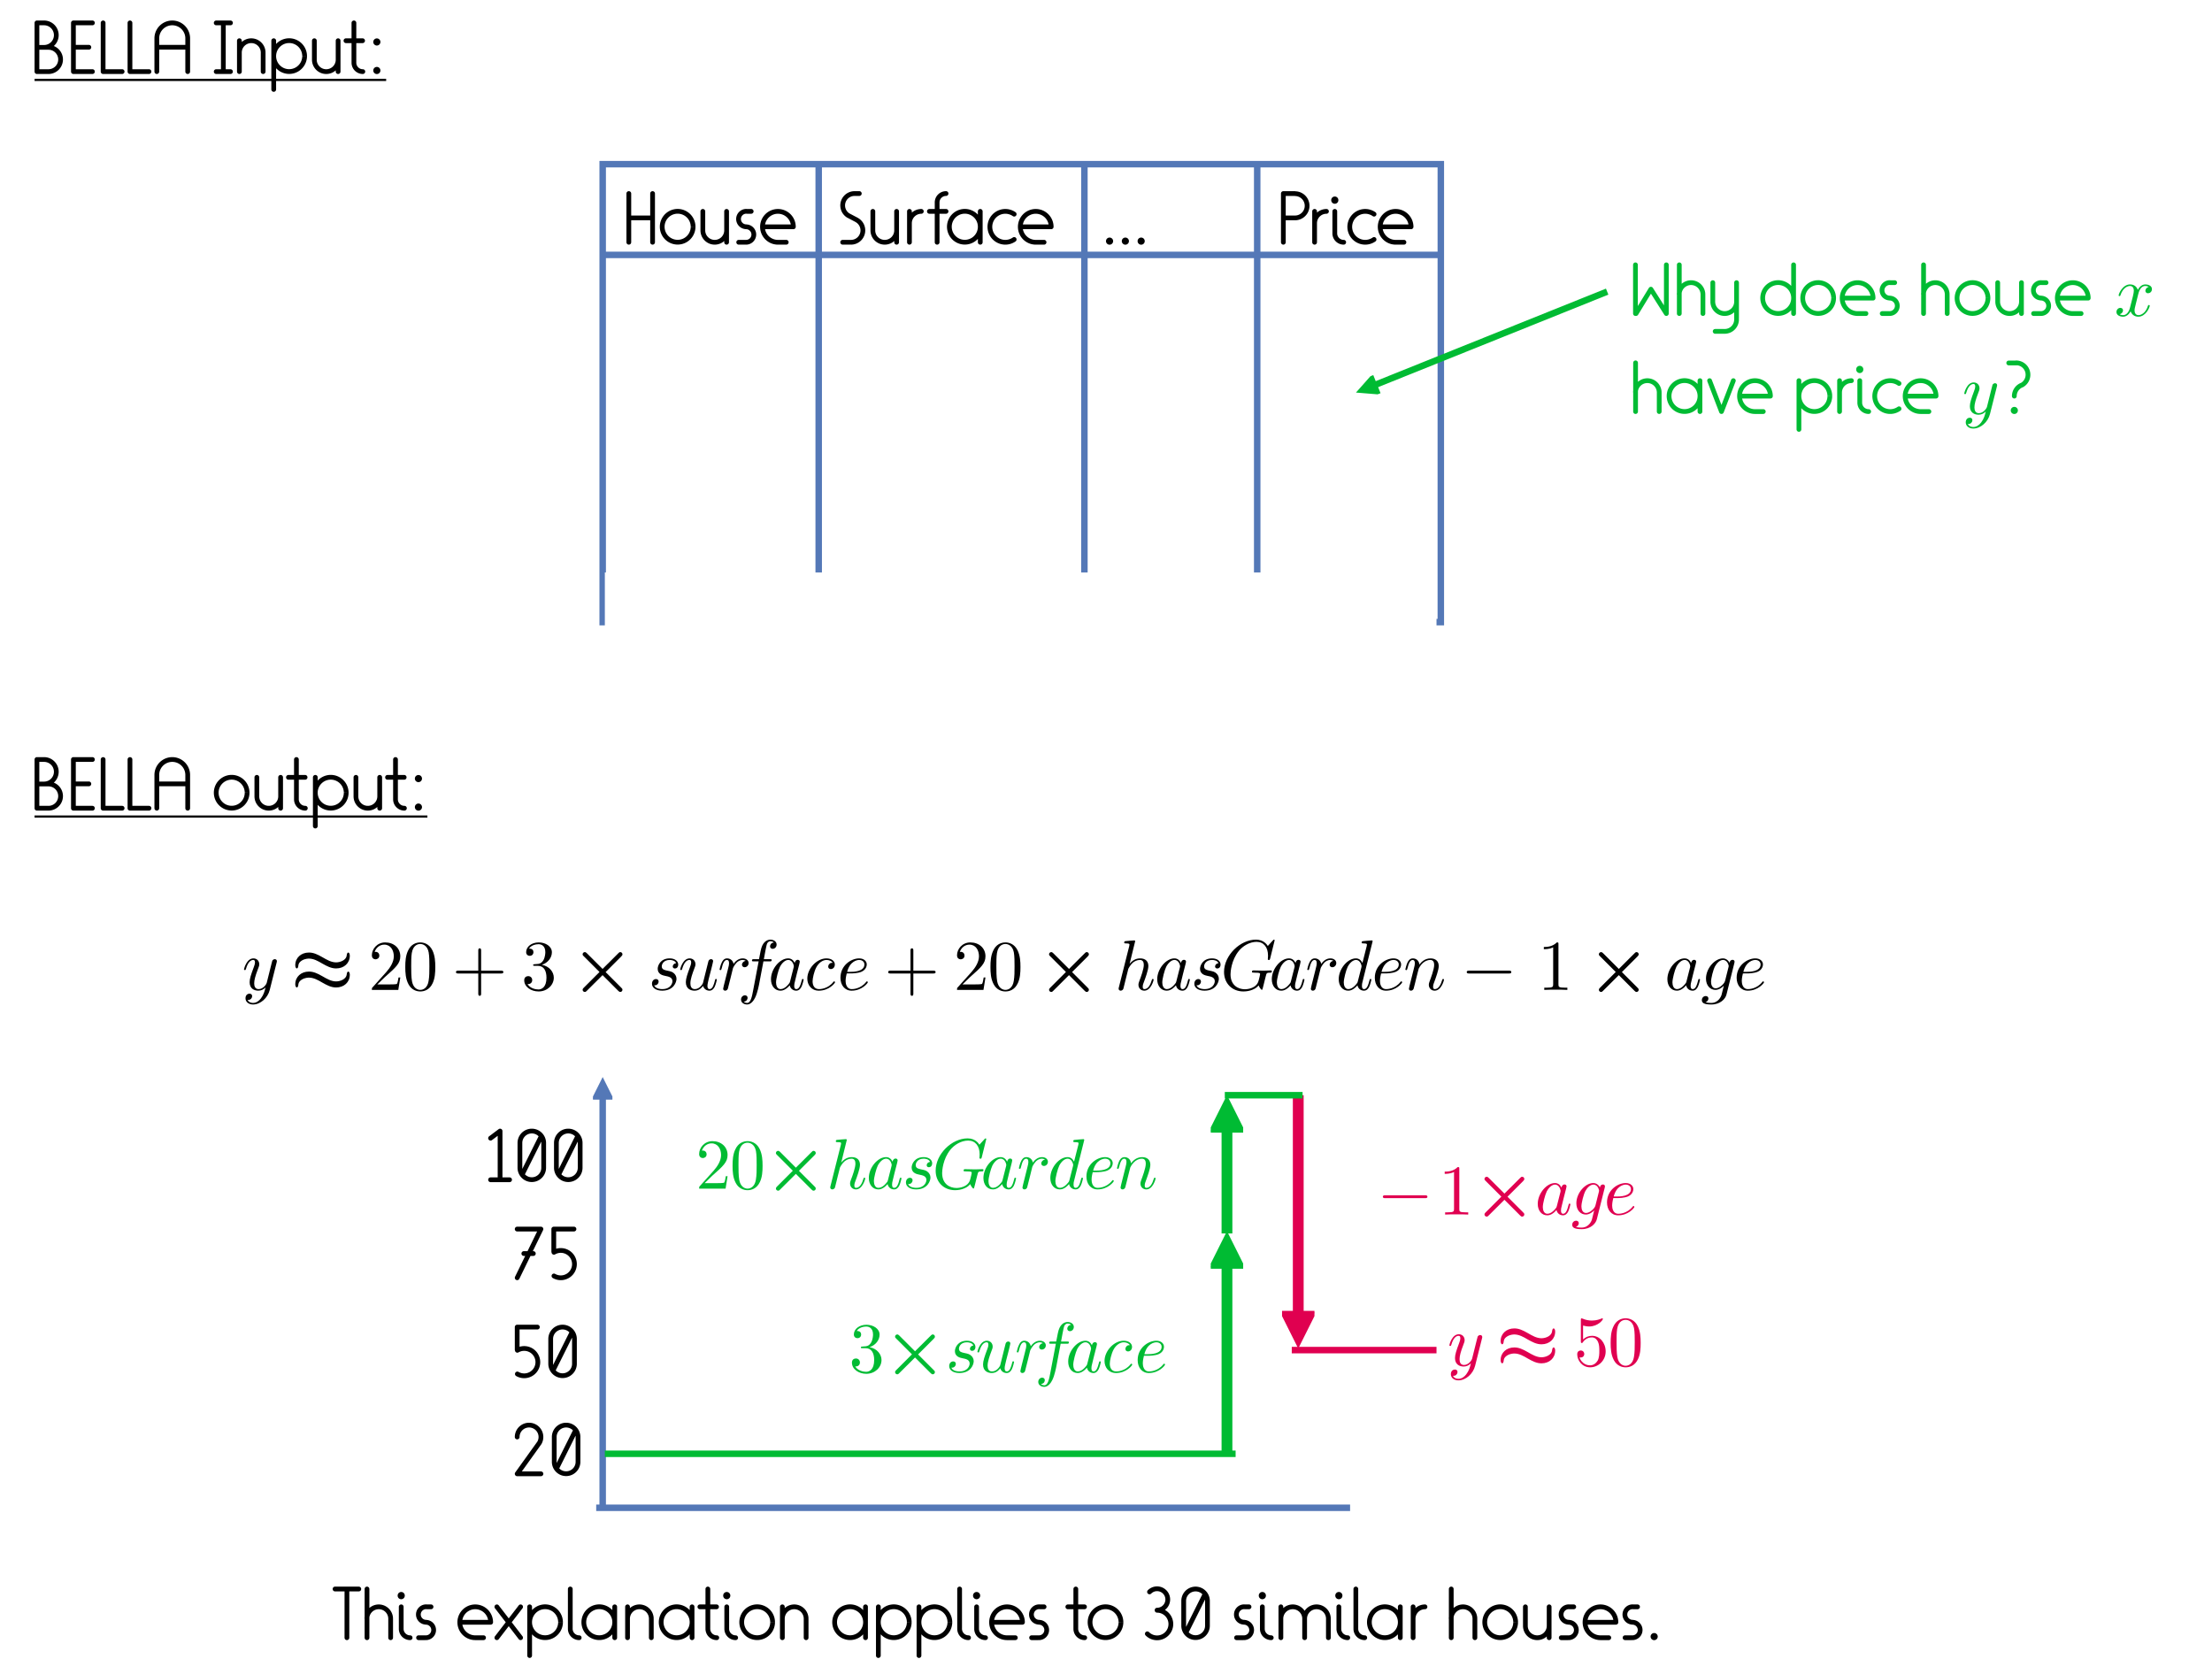 <svg xmlns='http://www.w3.org/2000/svg' preserveAspectRatio='xMidYMin meet' viewBox='0 0 1024 768'>
	<defs>
		<marker id='marrow' markerHeight='3' markerUnits='strokeWidth' markerWidth='4' orient='auto' refX='0' refY='5' viewBox='0 0 10 10'> <path d='M 0 0 L 10 5 L 0 10 z' fill='context-stroke' stroke='context-stroke'/> </marker>
		<marker id='mblue' markerHeight='3' markerUnits='strokeWidth' markerWidth='4' orient='auto' refX='0' refY='5' viewBox='0 0 10 10'> <path d='M 0 0 L 10 5 L 0 10 z' fill='blue' stroke='blue'/> </marker>
		<marker id='mred' markerHeight='3' markerUnits='strokeWidth' markerWidth='4' orient='auto' refX='0' refY='5' viewBox='0 0 10 10'> <path d='M 0 0 L 10 5 L 0 10 z' fill='red' stroke='red'/> </marker>
		<marker id='morange' markerHeight='3' markerUnits='strokeWidth' markerWidth='4' orient='auto' refX='0' refY='5' viewBox='0 0 10 10'> <path d='M 0 0 L 10 5 L 0 10 z' fill='orange' stroke='orange'/> </marker>
		<marker id='mgreen' markerHeight='3' markerUnits='strokeWidth' markerWidth='4' orient='auto' refX='0' refY='5' viewBox='0 0 10 10'> <path d='M 0 0 L 10 5 L 0 10 z' fill='green' stroke='green'/> </marker>
		<marker id='mblack' markerHeight='3' markerUnits='strokeWidth' markerWidth='4' orient='auto' refX='0' refY='5' viewBox='0 0 10 10'> <path d='M 0 0 L 10 5 L 0 10 z' fill='black' stroke='black'/> </marker>
		<marker id='mpurple' markerHeight='3' markerUnits='strokeWidth' markerWidth='4' orient='auto' refX='0' refY='5' viewBox='0 0 10 10'> <path d='M 0 0 L 10 5 L 0 10 z' fill='purple' stroke='purple'/> </marker>
		<marker id='m5478b7' markerHeight='3' markerUnits='strokeWidth' markerWidth='4' orient='auto' refX='0' refY='5' viewBox='0 0 10 10'> <path d='M 0 0 L 10 5 L 0 10 z' fill='#5478b7' stroke='#5478b7'/> </marker>
		<marker id='me00050' markerHeight='3' markerUnits='strokeWidth' markerWidth='4' orient='auto' refX='0' refY='5' viewBox='0 0 10 10'> <path d='M 0 0 L 10 5 L 0 10 z' fill='#e00050' stroke='#e00050'/> </marker>
		<marker id='m00bb33' markerHeight='3' markerUnits='strokeWidth' markerWidth='4' orient='auto' refX='0' refY='5' viewBox='0 0 10 10'> <path d='M 0 0 L 10 5 L 0 10 z' fill='#00bb33' stroke='#00bb33'/> </marker>
	</defs>
	<g transform='translate(16,4) scale(1.0)' font-size='27' font-family='Fabiana' text='\underline{BELLA Input:}' stroke-width='0' fill='black' stroke='black' >
		<g style='text-decoration: underline' >
			<path transform='scale(0.055,-0.055) translate(0,-550)' d='M40,20L40,430A20,20 0 0,1 0,430L0,20A20,20 0 0,1 40,20zM80,204A123,123 0 0,1 80,450L80,410A83,83 0 0,0 80,244zM25,0L120,0L120,40L25,40zM25,410L80,410L80,450L25,450zM117,0A122,122 0 0,1 117,244L117,204A82,82 0 0,0 117,40zM20,204L120,204L120,244L20,244z' />
			<path transform='scale(0.055,-0.055) translate(307,-550)' d='M40,20L40,430L0,430L0,20zM20,0L180,0A20,20 0 0,1 180,40L20,40A20,20 0 0,1 20,0zM20,410L180,410A20,20 0 0,1 180,450L20,450A20,20 0 0,1 20,410zM40,205L150,205A20,20 0 0,1 150,245L40,245A20,20 0 0,1 40,205z' />
			<path transform='scale(0.055,-0.055) translate(557,-550)' d='M0,430L0,20A20,20 0 0,1 40,20L40,430A20,20 0 0,1 0,430zM20,0L180,0A20,20 0 0,1 180,40L20,40A20,20 0 0,1 20,0z' />
			<path transform='scale(0.055,-0.055) translate(783,-550)' d='M0,430L0,20A20,20 0 0,1 40,20L40,430A20,20 0 0,1 0,430zM20,0L180,0A20,20 0 0,1 180,40L20,40A20,20 0 0,1 20,0z' />
			<path transform='scale(0.055,-0.055) translate(1009,-550)' d='M40,20L40,300A20,20 0 0,1 0,300L0,20A20,20 0 0,1 40,20zM300,300A150,150 0 0,1 0,300L40,300A110,110 0 0,0 260,300zM300,20L300,300A20,20 0 0,1 260,300L260,20A20,20 0 0,1 300,20zM40,205L260,205L260,245L40,245z' />
			<path transform='scale(0.055,-0.055) translate(1509,-550)' d='M60,410L60,40L100,40L100,410zM20,410L140,410A20,20 0 0,1 140,450L20,450A20,20 0 0,1 20,410zM20,0L140,0A20,20 0 0,1 140,40L20,40A20,20 0 0,1 20,0z' />
			<path transform='scale(0.055,-0.055) translate(1704,-550)' d='M0,280L0,20A20,20 0 0,1 40,20L40,280A20,20 0 0,1 0,280zM240,180A120,120 0 0,1 0,180L40,180A80,80 0 0,0 200,180zM200,175L200,20A20,20 0 0,1 240,20L240,175A20,20 0 0,1 200,175z' />
			<path transform='scale(0.055,-0.055) translate(1993,-550)' d='M0,280L0,-130A20,20 0 0,1 40,-130L40,280A20,20 0 0,1 0,280zM260,150a110,110 0 1,0 0,1l40,0a150,150 0 1,1 0,-1l0,1z' />
			<path transform='scale(0.055,-0.055) translate(2335,-550)' d='M200,280L200,20A20,20 0 0,1 240,20L240,280A20,20 0 0,1 200,280zM0,120A120,120 0 0,1 240,120L200,120A80,80 0 0,0 40,120zM0,280L0,120A20,20 0 0,1 40,120L40,280A20,20 0 0,1 0,280z' />
			<path transform='scale(0.055,-0.055) translate(2643,-550)' d='M-22,260L118,260A20,20 0 0,1 118,300L-22,300A20,20 0 0,1 -22,260zM65,100L65,430A20,20 0 0,1 25,430L25,100A20,20 0 0,1 65,100zM25,95A95,95 0 0,1 120,0A20,20 0 0,1 120,40A55,55 0 0,0 65,95A20,20 0 0,1 25,95z' />
			<path transform='scale(0.055,-0.055) translate(2851,-550)' d='M60,30a30,30 0 1,1 0,-1zM60,270a30,30 0 1,1 0,-1z' />
		</g>
		<line y1='33' x1='0' y2='33' x2='162.764' stroke-width='1' />
	</g>
	<rect width='388' x='279' y='76' stroke-width='3' fill='none' stroke='#5478b7' height='212' />
	<line y1='76' y2='289' x1='379' x2='379' stroke-width='3' stroke='#5478b7' />
	<line y1='76' y2='289' x1='502' x2='502' stroke-width='3' stroke='#5478b7' />
	<line y1='76' y2='289' x1='582' x2='582' stroke-width='3' stroke='#5478b7' />
	<rect width='385' x='280' y='265' stroke-width='0' fill='white' stroke='none' height='43' />
	<g transform='translate(290,83) scale(1.0)' font-size='27' font-family='Fabiana' text='House' stroke-width='0' fill='black' stroke='black' >
		<path transform='scale(0.055,-0.055) translate(0,-550)' d='M0,430L0,20A20,20 0 0,1 40,20L40,430A20,20 0 0,1 0,430zM200,430L200,20A20,20 0 0,1 240,20L240,430A20,20 0 0,1 200,430zM40,205L200,205L200,245L40,245z' />
		<path transform='scale(0.055,-0.055) translate(281,-550)' d='M260,150a110,110 0 1,0 0,1l40,0a150,150 0 1,1 0,-1l0,1z' />
		<path transform='scale(0.055,-0.055) translate(623,-550)' d='M200,280L200,20A20,20 0 0,1 240,20L240,280A20,20 0 0,1 200,280zM0,120A120,120 0 0,1 240,120L200,120A80,80 0 0,0 40,120zM0,280L0,120A20,20 0 0,1 40,120L40,280A20,20 0 0,1 0,280z' />
		<path transform='scale(0.055,-0.055) translate(920,-550)' d='M25,0L80,0A20,20 0 0,1 80,40L25,40A20,20 0 0,1 25,0zM95,260L130,260A20,20 0 0,1 130,300L95,300A20,20 0 0,1 95,260zM88.5,300.5A85,85 0 0,1 88.5,130.5A20,20 0 0,1 88.5,170.5A45,45 0 0,0 88.5,260.5A20,20 0 0,1 88.5,300.5zM87,0A85,85 0 0,1 87,170A20,20 0 0,1 87,130A45,45 0 0,0 87,40A20,20 0 0,1 87,0z' />
		<path transform='scale(0.055,-0.055) translate(1125,-550)' d='M40,130L280,130L280,170L40,170zM150,0L220,0A20,20 0 0,1 220,40L150,40A20,20 0 0,1 150,0zM300,150A150,150 0 0,1 150,300A20,20 0 0,1 150,260A110,110 0 0,0 260,150A20,20 0 0,1 300,150zM150,300A150,150 0 0,1 150,0A20,20 0 0,1 150,40A110,110 0 0,0 150,260A20,20 0 0,1 150,300z' />
	</g>
	<g transform='translate(389,83) scale(1.0)' font-size='27' font-family='Fabiana' text='Surface' stroke-width='0' fill='black' stroke='black' >
		<path transform='scale(0.055,-0.055) translate(0,-550)' d='M120,450A120,120 0 0,1 60,226.077A20,20 0 0,1 80,260.718A80,80 0 0,0 120,410A20,20 0 0,1 120,450zM90,0A120,120 0 0,1 150,223.923A20,20 0 0,1 130,189.282A80,80 0 0,0 90,40A20,20 0 0,1 90,0zM20,0L80,0A20,20 0 0,1 80,40L20,40A20,20 0 0,1 20,0zM125,410L160,410A20,20 0 0,1 160,450L125,450A20,20 0 0,1 125,410zM52.694,230.297L130.694,189.297L149.306,224.703L71.306,265.703z' />
		<path transform='scale(0.055,-0.055) translate(254,-550)' d='M200,280L200,20A20,20 0 0,1 240,20L240,280A20,20 0 0,1 200,280zM0,120A120,120 0 0,1 240,120L200,120A80,80 0 0,0 40,120zM0,280L0,120A20,20 0 0,1 40,120L40,280A20,20 0 0,1 0,280z' />
		<path transform='scale(0.055,-0.055) translate(562,-550)' d='M0,280L0,20A20,20 0 0,1 40,20L40,280A20,20 0 0,1 0,280zM120,300A120,120 0 0,1 0,180A20,20 0 0,1 40,180A80,80 0 0,0 120,260A20,20 0 0,1 120,300z' />
		<path transform='scale(0.055,-0.055) translate(770,-550)' d='M120,450A95,95 0 0,1 25,355A20,20 0 0,1 65,355A55,55 0 0,0 120,410A20,20 0 0,1 120,450zM65,20L65,360A20,20 0 0,1 25,360L25,20A20,20 0 0,1 65,20zM-20,260L120,260A20,20 0 0,1 120,300L-20,300A20,20 0 0,1 -20,260z' />
		<path transform='scale(0.055,-0.055) translate(898,-550)' d='M260,150a110,110 0 1,0 0,1l40,0a150,150 0 1,1 0,-1l0,1zM300,20L300,280A20,20 0 0,1 260,280L260,20A20,20 0 0,1 300,20z' />
		<path transform='scale(0.055,-0.055) translate(1239,-550)' d='M236.036,272.873A150,150 0 1,1 236.036,27.127A20,20 0 0,1 213.093,59.893A110,110 0 1,0 213.093,240.107A20,20 0 0,1 236.036,272.873z' />
		<path transform='scale(0.055,-0.055) translate(1495.036,-550)' d='M40,130L280,130L280,170L40,170zM150,0L220,0A20,20 0 0,1 220,40L150,40A20,20 0 0,1 150,0zM300,150A150,150 0 0,1 150,300A20,20 0 0,1 150,260A110,110 0 0,0 260,150A20,20 0 0,1 300,150zM150,300A150,150 0 0,1 150,0A20,20 0 0,1 150,40A110,110 0 0,0 150,260A20,20 0 0,1 150,300z' />
	</g>
	<g transform='translate(512,83) scale(1.0)' font-size='27' font-family='Fabiana' text='...' stroke-width='0' fill='black' stroke='black' >
		<path transform='scale(0.055,-0.055) translate(0,-550)' d='M60,30a30,30 0 1,1 0,-1z' />
		<path transform='scale(0.055,-0.055) translate(133,-550)' d='M60,30a30,30 0 1,1 0,-1z' />
		<path transform='scale(0.055,-0.055) translate(266,-550)' d='M60,30a30,30 0 1,1 0,-1z' />
	</g>
	<g transform='translate(593,83) scale(1.0)' font-size='27' font-family='Fabiana' text='Price' stroke-width='0' fill='black' stroke='black' >
		<path transform='scale(0.055,-0.055) translate(0,-550)' d='M0,430L0,20A20,20 0 0,1 40,20L40,430A20,20 0 0,1 0,430zM118,205A122,122 0 0,1 118,449L118,409A82,82 0 0,0 118,245zM20,410L120,410L120,450L20,450zM20,205L120,205L120,245L20,245z' />
		<path transform='scale(0.055,-0.055) translate(263,-550)' d='M0,280L0,20A20,20 0 0,1 40,20L40,280A20,20 0 0,1 0,280zM120,300A120,120 0 0,1 0,180A20,20 0 0,1 40,180A80,80 0 0,0 120,260A20,20 0 0,1 120,300z' />
		<path transform='scale(0.055,-0.055) translate(433,-550)' d='M0,95A95,95 0 0,1 95,0A20,20 0 0,1 95,40A55,55 0 0,0 40,95A20,20 0 0,1 0,95zM-10,375L-10,374A30,30 0 0,1 50,374L50,375A30,30 0 0,1 -10,375zM0,280L0,90A20,20 0 0,1 40,90L40,280A20,20 0 0,1 0,280z' />
		<path transform='scale(0.055,-0.055) translate(559,-550)' d='M236.036,272.873A150,150 0 1,1 236.036,27.127A20,20 0 0,1 213.093,59.893A110,110 0 1,0 213.093,240.107A20,20 0 0,1 236.036,272.873z' />
		<path transform='scale(0.055,-0.055) translate(815.036,-550)' d='M40,130L280,130L280,170L40,170zM150,0L220,0A20,20 0 0,1 220,40L150,40A20,20 0 0,1 150,0zM300,150A150,150 0 0,1 150,300A20,20 0 0,1 150,260A110,110 0 0,0 260,150A20,20 0 0,1 300,150zM150,300A150,150 0 0,1 150,0A20,20 0 0,1 150,40A110,110 0 0,0 150,260A20,20 0 0,1 150,300z' />
	</g>
	<line y1='118' y2='118' x1='280' x2='666' stroke-width='3' stroke='#5478b7' />
	<g transform='translate(756,116) scale(1.0)' font-size='27' font-family='Fabiana' text='Why does house $x$&#xA;have price $y$?' stroke-width='0' fill='#00bb33' stroke='#00bb33' >
		<path transform='scale(0.055,-0.055) translate(0,-550)' d='M0,430L0,20A20,20 0 0,1 40,20L40,430A20,20 0 0,1 0,430zM42.076,9.588L167.076,214.588A20,20 0 0,1 132.924,235.412L7.924,30.412A20,20 0 0,1 42.076,9.588zM133.11,214.289L263.11,9.289A20,20 0 0,1 296.89,30.711L166.89,235.711A20,20 0 0,1 133.11,214.289zM300,20L300,430A20,20 0 0,1 260,430L260,20A20,20 0 0,1 300,20z' />
		<path transform='scale(0.055,-0.055) translate(368,-550)' d='M1,430L1,20A20,20 0 0,1 41,20L41,430A20,20 0 0,1 1,430zM200,175L200,20A20,20 0 0,1 240,20L240,175A20,20 0 0,1 200,175zM240,180A120,120 0 0,1 0,180L40,180A80,80 0 0,0 200,180z' />
		<path transform='scale(0.055,-0.055) translate(651,-550)' d='M0,120A120,120 0 0,1 240,120L200,120A80,80 0 0,0 40,120zM0,280L0,125A20,20 0 0,1 40,125L40,280A20,20 0 0,1 0,280zM200,280L200,-20A20,20 0 0,1 240,-20L240,280A20,20 0 0,1 200,280zM40,-150L115,-150A20,20 0 0,1 115,-110L40,-110A20,20 0 0,1 40,-150zM120,-150A120,120 0 0,1 240,-30A20,20 0 0,1 200,-30A80,80 0 0,0 120,-110A20,20 0 0,1 120,-150z' />
		<path transform='scale(0.055,-0.055) translate(1071,-550)' d='M260,150a110,110 0 1,0 0,1l40,0a150,150 0 1,1 0,-1l0,1zM300,20L300,430A20,20 0 0,1 260,430L260,20A20,20 0 0,1 300,20z' />
		<path transform='scale(0.055,-0.055) translate(1408,-550)' d='M260,150a110,110 0 1,0 0,1l40,0a150,150 0 1,1 0,-1l0,1z' />
		<path transform='scale(0.055,-0.055) translate(1740,-550)' d='M40,130L280,130L280,170L40,170zM150,0L220,0A20,20 0 0,1 220,40L150,40A20,20 0 0,1 150,0zM300,150A150,150 0 0,1 150,300A20,20 0 0,1 150,260A110,110 0 0,0 260,150A20,20 0 0,1 300,150zM150,300A150,150 0 0,1 150,0A20,20 0 0,1 150,40A110,110 0 0,0 150,260A20,20 0 0,1 150,300z' />
		<path transform='scale(0.055,-0.055) translate(2072,-550)' d='M25,0L80,0A20,20 0 0,1 80,40L25,40A20,20 0 0,1 25,0zM95,260L130,260A20,20 0 0,1 130,300L95,300A20,20 0 0,1 95,260zM88.5,300.5A85,85 0 0,1 88.5,130.5A20,20 0 0,1 88.5,170.5A45,45 0 0,0 88.5,260.5A20,20 0 0,1 88.5,300.5zM87,0A85,85 0 0,1 87,170A20,20 0 0,1 87,130A45,45 0 0,0 87,40A20,20 0 0,1 87,0z' />
		<path transform='scale(0.055,-0.055) translate(2424,-550)' d='M1,430L1,20A20,20 0 0,1 41,20L41,430A20,20 0 0,1 1,430zM200,175L200,20A20,20 0 0,1 240,20L240,175A20,20 0 0,1 200,175zM240,180A120,120 0 0,1 0,180L40,180A80,80 0 0,0 200,180z' />
		<path transform='scale(0.055,-0.055) translate(2707,-550)' d='M260,150a110,110 0 1,0 0,1l40,0a150,150 0 1,1 0,-1l0,1z' />
		<path transform='scale(0.055,-0.055) translate(3049,-550)' d='M200,280L200,20A20,20 0 0,1 240,20L240,280A20,20 0 0,1 200,280zM0,120A120,120 0 0,1 240,120L200,120A80,80 0 0,0 40,120zM0,280L0,120A20,20 0 0,1 40,120L40,280A20,20 0 0,1 0,280z' />
		<path transform='scale(0.055,-0.055) translate(3346,-550)' d='M25,0L80,0A20,20 0 0,1 80,40L25,40A20,20 0 0,1 25,0zM95,260L130,260A20,20 0 0,1 130,300L95,300A20,20 0 0,1 95,260zM88.5,300.5A85,85 0 0,1 88.5,130.5A20,20 0 0,1 88.5,170.5A45,45 0 0,0 88.5,260.5A20,20 0 0,1 88.5,300.5zM87,0A85,85 0 0,1 87,170A20,20 0 0,1 87,130A45,45 0 0,0 87,40A20,20 0 0,1 87,0z' />
		<path transform='scale(0.055,-0.055) translate(3551,-550)' d='M40,130L280,130L280,170L40,170zM150,0L220,0A20,20 0 0,1 220,40L150,40A20,20 0 0,1 150,0zM300,150A150,150 0 0,1 150,300A20,20 0 0,1 150,260A110,110 0 0,0 260,150A20,20 0 0,1 300,150zM150,300A150,150 0 0,1 150,0A20,20 0 0,1 150,40A110,110 0 0,0 150,260A20,20 0 0,1 150,300z' />
		<path transform='scale(0.055,-0.055) translate(4051,-550)' d='M17.4 0m183 181.2c3.6 15.6 17.4 70.8 59.4 70.8c3 0 17.4 0 30 -7.8c-16.8 -3 -28.8 -18 -28.8 -32.4c0 -9.6 6.6 -21 22.8 -21c13.2 0 32.4 10.8 32.4 34.8c0 31.2 -35.4 39.6 -55.8 39.6c-34.8 0 -55.8 -31.8 -63 -45.6c-15 39.6 -47.4 45.6 -64.8 45.6c-62.4 0 -96.6 -77.4 -96.6 -92.4c0 -6 6 -6 7.2 -6c4.8 0 6.6 1.2 7.8 6.6c20.4 63.6 60 78.6 80.4 78.6c11.4 0 32.4 -5.4 32.4 -40.2c0 -18.6 -10.2 -58.8 -32.4 -142.8c-9.6 -37.2 -30.6 -62.4 -57 -62.4c-3.6 0 -17.4 0 -30 7.8c15 3 28.2 15.6 28.2 32.4c0 16.2 -13.2 21 -22.2 21c-18 0 -33 -15.6 -33 -34.8c0 -27.6 30 -39.6 56.4 -39.6c39.6 0 61.2 42 63 45.6c7.2 -22.2 28.8 -45.6 64.8 -45.6c61.8 0 96 77.4 96 92.4c0 6 -5.4 6 -7.2 6c-5.4 0 -6.6 -2.4 -7.8 -6.6c-19.8 -64.2 -60.6 -78.6 -79.8 -78.6c-23.4 0 -33 19.2 -33 39.6c0 13.2 3.6 26.4 10.2 52.8z' />
		<path transform='scale(0.055,-0.055) translate(0,-1375)' d='M1,430L1,20A20,20 0 0,1 41,20L41,430A20,20 0 0,1 1,430zM200,175L200,20A20,20 0 0,1 240,20L240,175A20,20 0 0,1 200,175zM240,180A120,120 0 0,1 0,180L40,180A80,80 0 0,0 200,180z' />
		<path transform='scale(0.055,-0.055) translate(283,-1375)' d='M260,150a110,110 0 1,0 0,1l40,0a150,150 0 1,1 0,-1l0,1zM300,20L300,280A20,20 0 0,1 260,280L260,20A20,20 0 0,1 300,20z' />
		<path transform='scale(0.055,-0.055) translate(624,-1375)' d='M138.667,12.82L238.667,272.82A20,20 0 0,1 201.333,287.18L101.333,27.18A20,20 0 0,1 138.667,12.82zM138.667,27.18L38.667,287.18A20,20 0 0,1 1.333,272.82L101.333,12.82A20,20 0 0,1 138.667,27.18z' />
		<path transform='scale(0.055,-0.055) translate(876,-1375)' d='M40,130L280,130L280,170L40,170zM150,0L220,0A20,20 0 0,1 220,40L150,40A20,20 0 0,1 150,0zM300,150A150,150 0 0,1 150,300A20,20 0 0,1 150,260A110,110 0 0,0 260,150A20,20 0 0,1 300,150zM150,300A150,150 0 0,1 150,0A20,20 0 0,1 150,40A110,110 0 0,0 150,260A20,20 0 0,1 150,300z' />
		<path transform='scale(0.055,-0.055) translate(1376,-1375)' d='M0,280L0,-130A20,20 0 0,1 40,-130L40,280A20,20 0 0,1 0,280zM260,150a110,110 0 1,0 0,1l40,0a150,150 0 1,1 0,-1l0,1z' />
		<path transform='scale(0.055,-0.055) translate(1718,-1375)' d='M0,280L0,20A20,20 0 0,1 40,20L40,280A20,20 0 0,1 0,280zM120,300A120,120 0 0,1 0,180A20,20 0 0,1 40,180A80,80 0 0,0 120,260A20,20 0 0,1 120,300z' />
		<path transform='scale(0.055,-0.055) translate(1888,-1375)' d='M0,95A95,95 0 0,1 95,0A20,20 0 0,1 95,40A55,55 0 0,0 40,95A20,20 0 0,1 0,95zM-10,375L-10,374A30,30 0 0,1 50,374L50,375A30,30 0 0,1 -10,375zM0,280L0,90A20,20 0 0,1 40,90L40,280A20,20 0 0,1 0,280z' />
		<path transform='scale(0.055,-0.055) translate(2014,-1375)' d='M236.036,272.873A150,150 0 1,1 236.036,27.127A20,20 0 0,1 213.093,59.893A110,110 0 1,0 213.093,240.107A20,20 0 0,1 236.036,272.873z' />
		<path transform='scale(0.055,-0.055) translate(2270.036,-1375)' d='M40,130L280,130L280,170L40,170zM150,0L220,0A20,20 0 0,1 220,40L150,40A20,20 0 0,1 150,0zM300,150A150,150 0 0,1 150,300A20,20 0 0,1 150,260A110,110 0 0,0 260,150A20,20 0 0,1 300,150zM150,300A150,150 0 0,1 150,0A20,20 0 0,1 150,40A110,110 0 0,0 150,260A20,20 0 0,1 150,300z' />
		<path transform='scale(0.055,-0.055) translate(2770.036,-1375)' d='M17.4 0m274.2 228.6c2.4 8.4 2.4 9.6 2.4 13.8c0 10.8 -8.4 16.2 -17.4 16.2c-6 0 -15.6 -3.6 -21 -12.6c-1.2 -3 -6 -21.6 -8.4 -32.4c-4.2 -15.6 -8.4 -31.8 -12 -48l-27 -108c-2.4 -9 -28.2 -51 -67.8 -51c-30.6 0 -37.2 26.4 -37.2 48.6c0 27.6 10.2 64.8 30.6 117.6c9.6 24.6 12 31.2 12 43.2c0 27 -19.2 49.2 -49.2 49.2c-57 0 -79.2 -87 -79.2 -92.4c0 -6 6 -6 7.2 -6c6 0 6.6 1.2 9.6 10.8c16.2 56.4 40.2 74.4 60.6 74.4c4.8 0 15 0 15 -19.2c0 -15 -6 -30.6 -10.2 -42c-24 -63.6 -34.8 -97.8 -34.8 -126c0 -53.4 37.8 -71.4 73.2 -71.4c23.4 0 43.8 10.2 60.6 27c-7.8 -31.2 -15 -60.6 -39 -92.4c-15.6 -20.4 -38.4 -37.8 -66 -37.8c-8.4 0 -35.4 1.8 -45.6 25.2c9.6 0 17.4 0 25.8 7.2c6 5.4 12 13.2 12 24.6c0 18.6 -16.2 21 -22.2 21c-13.8 0 -33.6 -9.6 -33.6 -39c0 -30 26.4 -52.2 63.6 -52.2c61.8 0 123.6 54.6 140.4 122.4z' />
		<path transform='scale(0.055,-0.055) translate(3143.883,-1375)' d='M140,226.077A120,120 0 0,1 80,450A20,20 0 0,1 80,410A80,80 0 0,0 120,260.718A20,20 0 0,1 140,226.077zM123.958,262.763A120,120 0 0,1 45,150A20,20 0 0,1 85,150A80,80 0 0,0 137.638,225.175A20,20 0 0,1 123.958,262.763zM95,30a30,30 0 1,1 0,-1zM18,409L87,409A20,20 0 0,1 87,449L18,449A20,20 0 0,1 18,409z' />
	</g>
	<line marker-end='url(#m00bb33)' y1='135' y2='178' x1='744' x2='637' stroke-width='3' stroke='#00bb33' />
	<g transform='translate(16,345) scale(1.0)' font-size='27' font-family='Fabiana' text='\underline{BELLA output:}' stroke-width='0' fill='black' stroke='black' >
		<g style='text-decoration: underline' >
			<path transform='scale(0.055,-0.055) translate(0,-550)' d='M40,20L40,430A20,20 0 0,1 0,430L0,20A20,20 0 0,1 40,20zM80,204A123,123 0 0,1 80,450L80,410A83,83 0 0,0 80,244zM25,0L120,0L120,40L25,40zM25,410L80,410L80,450L25,450zM117,0A122,122 0 0,1 117,244L117,204A82,82 0 0,0 117,40zM20,204L120,204L120,244L20,244z' />
			<path transform='scale(0.055,-0.055) translate(307,-550)' d='M40,20L40,430L0,430L0,20zM20,0L180,0A20,20 0 0,1 180,40L20,40A20,20 0 0,1 20,0zM20,410L180,410A20,20 0 0,1 180,450L20,450A20,20 0 0,1 20,410zM40,205L150,205A20,20 0 0,1 150,245L40,245A20,20 0 0,1 40,205z' />
			<path transform='scale(0.055,-0.055) translate(557,-550)' d='M0,430L0,20A20,20 0 0,1 40,20L40,430A20,20 0 0,1 0,430zM20,0L180,0A20,20 0 0,1 180,40L20,40A20,20 0 0,1 20,0z' />
			<path transform='scale(0.055,-0.055) translate(783,-550)' d='M0,430L0,20A20,20 0 0,1 40,20L40,430A20,20 0 0,1 0,430zM20,0L180,0A20,20 0 0,1 180,40L20,40A20,20 0 0,1 20,0z' />
			<path transform='scale(0.055,-0.055) translate(1009,-550)' d='M40,20L40,300A20,20 0 0,1 0,300L0,20A20,20 0 0,1 40,20zM300,300A150,150 0 0,1 0,300L40,300A110,110 0 0,0 260,300zM300,20L300,300A20,20 0 0,1 260,300L260,20A20,20 0 0,1 300,20zM40,205L260,205L260,245L40,245z' />
			<path transform='scale(0.055,-0.055) translate(1509,-550)' d='M260,150a110,110 0 1,0 0,1l40,0a150,150 0 1,1 0,-1l0,1z' />
			<path transform='scale(0.055,-0.055) translate(1851,-550)' d='M200,280L200,20A20,20 0 0,1 240,20L240,280A20,20 0 0,1 200,280zM0,120A120,120 0 0,1 240,120L200,120A80,80 0 0,0 40,120zM0,280L0,120A20,20 0 0,1 40,120L40,280A20,20 0 0,1 0,280z' />
			<path transform='scale(0.055,-0.055) translate(2159,-550)' d='M-22,260L118,260A20,20 0 0,1 118,300L-22,300A20,20 0 0,1 -22,260zM65,100L65,430A20,20 0 0,1 25,430L25,100A20,20 0 0,1 65,100zM25,95A95,95 0 0,1 120,0A20,20 0 0,1 120,40A55,55 0 0,0 65,95A20,20 0 0,1 25,95z' />
			<path transform='scale(0.055,-0.055) translate(2343,-550)' d='M0,280L0,-130A20,20 0 0,1 40,-130L40,280A20,20 0 0,1 0,280zM260,150a110,110 0 1,0 0,1l40,0a150,150 0 1,1 0,-1l0,1z' />
			<path transform='scale(0.055,-0.055) translate(2685,-550)' d='M200,280L200,20A20,20 0 0,1 240,20L240,280A20,20 0 0,1 200,280zM0,120A120,120 0 0,1 240,120L200,120A80,80 0 0,0 40,120zM0,280L0,120A20,20 0 0,1 40,120L40,280A20,20 0 0,1 0,280z' />
			<path transform='scale(0.055,-0.055) translate(2993,-550)' d='M-22,260L118,260A20,20 0 0,1 118,300L-22,300A20,20 0 0,1 -22,260zM65,100L65,430A20,20 0 0,1 25,430L25,100A20,20 0 0,1 65,100zM25,95A95,95 0 0,1 120,0A20,20 0 0,1 120,40A55,55 0 0,0 65,95A20,20 0 0,1 25,95z' />
			<path transform='scale(0.055,-0.055) translate(3201,-550)' d='M60,30a30,30 0 1,1 0,-1zM60,270a30,30 0 1,1 0,-1z' />
		</g>
		<line y1='33' x1='0' y2='33' x2='181.855' stroke-width='1' />
	</g>
	<g transform='translate(112,428) scale(1.0)' font-size='27' font-family='Fabiana' text='$y \approx 20 + 3 \times surface + 20 \times hasGarden - 1 \times age$' stroke-width='0' fill='black' stroke='black' >
		<path transform='scale(0.055,-0.055) translate(0,-550)' d='M17.4 0m274.2 228.6c2.4 8.4 2.4 9.6 2.4 13.8c0 10.8 -8.4 16.2 -17.4 16.2c-6 0 -15.6 -3.6 -21 -12.6c-1.2 -3 -6 -21.6 -8.4 -32.4c-4.2 -15.6 -8.4 -31.8 -12 -48l-27 -108c-2.4 -9 -28.2 -51 -67.8 -51c-30.6 0 -37.2 26.4 -37.2 48.6c0 27.6 10.2 64.8 30.6 117.6c9.6 24.6 12 31.2 12 43.2c0 27 -19.2 49.2 -49.2 49.2c-57 0 -79.2 -87 -79.2 -92.4c0 -6 6 -6 7.2 -6c6 0 6.6 1.2 9.6 10.8c16.2 56.4 40.2 74.4 60.6 74.4c4.8 0 15 0 15 -19.2c0 -15 -6 -30.6 -10.2 -42c-24 -63.6 -34.8 -97.8 -34.8 -126c0 -53.4 37.8 -71.4 73.2 -71.4c23.4 0 43.8 10.2 60.6 27c-7.8 -31.2 -15 -60.6 -39 -92.4c-15.6 -20.4 -38.4 -37.8 -66 -37.8c-8.4 0 -35.4 1.8 -45.6 25.2c9.6 0 17.4 0 25.8 7.2c6 5.4 12 13.2 12 24.6c0 18.6 -16.2 21 -22.2 21c-13.8 0 -33.6 -9.6 -33.6 -39c0 -30 26.4 -52.2 63.6 -52.2c61.8 0 123.6 54.6 140.4 122.4z' />
		<path transform='scale(0.055,-0.055) translate(410.513,-550)' d='M38.4 0m459 287.4c0 17.4 -6.6 27 -12.6 27c-10.2 0 -12.6 -16.8 -13.2 -23.4c-3 -38.4 -51.6 -59.4 -89.4 -59.4c-40.2 0 -76.8 21 -117 44.4c-40.8 23.4 -73.8 38.4 -111.6 38.4c-66.6 0 -115.2 -44.4 -115.2 -106.8c0 -15 5.4 -27 13.2 -27c4.8 0 11.4 6.6 12.6 22.8c0.6 8.4 2.4 27 30.6 44.4c26.4 15.6 53.4 15.6 58.8 15.6c39.6 0 76.2 -20.4 112.8 -42c38.4 -21.6 73.8 -40.8 115.8 -40.8c66.6 0 115.2 44.4 115.2 106.8zM497.4 287.4m0 -160.2c0 12.6 -4.2 27 -13.2 27c-6 0 -11.4 -8.4 -12.6 -23.4c-3 -38.4 -51.6 -59.4 -89.4 -59.4c-40.2 0 -76.8 21 -117 44.4c-40.8 23.4 -73.8 38.4 -111.6 38.4c-66.6 0 -115.2 -44.4 -115.2 -106.8c0 -15 5.4 -27 13.2 -27c4.8 0 11.4 6.6 12.6 22.8c0.6 8.4 2.4 27 30.6 44.4c26.4 15.6 53.4 15.6 58.8 15.6c39.6 0 76.2 -20.4 112.8 -42c38.4 -21.6 73.8 -40.8 115.8 -40.8c66.6 0 115.2 44.4 115.2 106.8z' />
		<path transform='scale(0.055,-0.055) translate(1063.487,-550)' d='M30 0m239.4 104.4h-15c-3 -18 -7.2 -44.4 -13.2 -53.4c-4.2 -4.8 -43.8 -4.8 -57 -4.8h-108l63.6 61.8c93.6 82.8 129.6 115.2 129.6 175.2c0 68.4 -54 116.4 -127.2 116.4c-67.8 0 -112.2 -55.2 -112.2 -108.6c0 -33.6 30 -33.6 31.8 -33.6c10.2 0 31.2 7.2 31.2 31.8c0 15.6 -10.8 31.2 -31.8 31.2c-4.8 0 -6 0 -7.8 -0.6c13.8 39 46.2 61.2 81 61.2c54.6 0 80.4 -48.6 80.4 -97.8c0 -48 -30 -95.4 -63 -132.6l-115.2 -128.4c-6.6 -6.6 -6.6 -7.8 -6.6 -22.2h222.6z' />
		<path transform='scale(0.055,-0.055) translate(1351.487,-550)' d='M23.4 0m252.6 192c0 48 -3 96 -24 140.4c-27.6 57.6 -76.8 67.2 -102 67.2c-36 0 -79.8 -15.6 -104.4 -71.4c-19.2 -41.4 -22.2 -88.2 -22.2 -136.2c0 -45 2.4 -99 27 -144.6c25.8 -48.6 69.6 -60.6 99 -60.6c32.4 0 78 12.6 104.4 69.6c19.2 41.4 22.2 88.2 22.2 135.6zM276 192m-126.6 -192c-23.4 0 -58.8 15 -69.6 72.6c-6.6 36 -6.6 91.2 -6.6 126.6c0 38.4 0 78 4.8 110.4c11.4 71.4 56.4 76.8 71.4 76.8c19.8 0 59.4 -10.8 70.8 -70.2c6 -33.6 6 -79.2 6 -117c0 -45 0 -85.8 -6.6 -124.2c-9 -57 -43.2 -75 -70.2 -75z' />
		<path transform='scale(0.055,-0.055) translate(1767.82,-550)' d='M33.6 0m211.8 138h167.4c8.4 0 19.8 0 19.8 12c0 12 -11.4 12 -19.8 12h-167.4v168c0 8.4 0 19.8 -12 19.8c-12 0 -12 -11.4 -12 -19.8v-168h-168c-8.4 0 -19.8 0 -19.8 -12c0 -12 11.4 -12 19.8 -12h168v-168c0 -8.4 0 -19.8 12 -19.8c12 0 12 11.4 12 19.8z' />
		<path transform='scale(0.055,-0.055) translate(2350.833,-550)' d='M25.2 0m148.8 211.2c49.2 16.2 84 58.2 84 105.6c0 49.2 -52.8 82.8 -110.4 82.8c-60.6 0 -106.2 -36 -106.2 -81.6c0 -19.8 13.2 -31.2 30.6 -31.2c18.6 0 30.6 13.2 30.6 30.6c0 30 -28.2 30 -37.2 30c18.6 29.4 58.2 37.2 79.8 37.2c24.6 0 57.6 -13.2 57.6 -67.2c0 -7.2 -1.2 -42 -16.8 -68.4c-18 -28.8 -38.4 -30.6 -53.4 -31.2c-4.8 -0.6 -19.2 -1.8 -23.4 -1.8c-4.8 -0.6 -9 -1.2 -9 -7.2c0 -6.6 4.2 -6.6 14.4 -6.6h26.4c49.2 0 71.4 -40.8 71.4 -99.6c0 -81.6 -41.4 -99 -67.8 -99c-25.8 0 -70.8 10.2 -91.8 45.6c21 -3 39.6 10.2 39.6 33c0 21.6 -16.2 33.6 -33.6 33.6c-14.4 0 -33.6 -8.4 -33.6 -34.8c0 -54.6 55.8 -94.2 121.2 -94.2c73.2 0 127.8 54.6 127.8 115.8c0 49.2 -37.8 96 -100.2 108.6z' />
		<path transform='scale(0.055,-0.055) translate(2767.167,-550)' d='M100.2 0m193.8 150l131.4 131.4c8.4 8.4 10.2 12.6 10.2 18c0 12 -9.6 18.6 -18 18.6c-7.2 0 -9.6 -2.4 -16.2 -9l-133.2 -132.6l-131.4 131.4c-7.8 7.8 -12 10.2 -18 10.2c-10.2 0 -18.6 -8.4 -18.6 -18.6c0 -6.6 3 -9.6 9 -15.6l133.2 -133.2l-133.2 -133.2c-6.6 -6.6 -9 -10.8 -9 -16.2c0 -10.2 8.4 -18.6 18.6 -18.6c7.2 0 10.2 3 16.8 9.6l132.6 132l132.6 -132.6c7.2 -7.2 10.8 -9 16.8 -9c8.4 0 18 6.6 18 18.6c0 7.2 -3 10.2 -9.6 16.8z' />
		<path transform='scale(0.055,-0.055) translate(3420.14,-550)' d='M31.2 0m203.4 224.4c-16.8 -0.6 -28.8 -13.8 -28.8 -27c0 -8.4 5.4 -17.4 18.6 -17.4c13.2 0 27.6 10.2 27.6 33.6c0 27 -25.8 51.6 -71.4 51.6c-79.2 0 -101.4 -61.2 -101.4 -87.6c0 -46.8 44.4 -55.8 61.8 -59.4c31.2 -6 62.4 -12.6 62.4 -45.6c0 -15.6 -13.8 -66 -85.8 -66c-8.4 0 -54.6 0 -68.4 31.8c22.8 -3 37.8 15 37.8 31.8c0 13.8 -9.6 21 -22.2 21c-15.6 0 -33.6 -12.6 -33.6 -39.6c0 -34.2 34.2 -58.2 85.8 -58.2c97.2 0 120.6 72.6 120.6 99.6c0 21.6 -11.4 36.6 -18.6 43.8c-16.2 16.8 -33.6 19.8 -60 25.2c-21.6 4.8 -45.6 9 -45.6 36c0 17.4 14.4 54 67.2 54c15 0 45 -4.2 54 -27.6z' />
		<path transform='scale(0.055,-0.055) translate(3671.42,-550)' d='M17.4 0m192.6 33.6c6.6 -24.6 27.6 -40.2 53.4 -40.2c21 0 34.8 13.8 44.4 33c10.2 21.6 18 58.2 18 59.4c0 6 -5.4 6 -7.2 6c-6 0 -6.6 -2.4 -8.4 -10.8c-8.4 -33.6 -19.8 -74.4 -45 -74.4c-12.6 0 -18.6 7.8 -18.6 27.6c0 13.2 7.2 41.4 12 62.4c5.4 21.6 11.4 43.2 16.8 64.8c1.8 9 7.8 31.8 10.2 40.8c3 13.8 9 36.6 9 40.2c0 10.8 -8.4 16.2 -17.4 16.2c-3 0 -18.6 -0.6 -23.4 -21c-11.4 -43.8 -37.8 -148.8 -45 -180.6c-0.6 -2.4 -24.6 -50.4 -68.4 -50.4c-31.2 0 -37.2 27 -37.2 49.2c0 33.6 16.8 81 32.4 122.4c7.2 18 10.2 26.4 10.2 37.8c0 27 -19.2 49.2 -49.2 49.2c-57 0 -79.2 -87 -79.2 -92.4c0 -6 6 -6 7.2 -6c6 0 6.6 1.2 9.6 10.8c15 52.2 37.8 74.4 60.6 74.4c5.4 0 15 -0.6 15 -19.8c0 -14.4 -6.6 -31.8 -10.2 -40.8c-22.2 -59.4 -34.8 -96.6 -34.8 -126c0 -57 41.4 -72 73.8 -72c39.6 0 61.2 27 71.4 40.2z' />
		<path transform='scale(0.055,-0.055) translate(4002.92,-550)' d='M17.4 0m35.4 35.4c-1.8 -9 -5.4 -22.8 -5.4 -25.8c0 -10.8 8.4 -16.2 17.4 -16.2c7.2 0 18 4.8 22.2 16.8c1.2 2.4 21.6 84 24 94.8c4.8 19.8 15.6 61.8 19.2 78c2.4 7.8 19.2 36 33.6 49.2c4.8 4.2 22.2 19.8 48 19.8c15.6 0 24.6 -7.2 25.2 -7.2c-18 -3 -31.2 -17.4 -31.2 -33c0 -9.6 6.6 -21 22.8 -21c16.2 0 33 13.8 33 35.4c0 21 -19.2 39 -49.8 39c-39 0 -65.4 -29.4 -76.8 -46.2c-4.8 27 -26.4 46.2 -54.6 46.2c-27.6 0 -39 -23.4 -44.4 -34.2c-10.8 -20.4 -18.6 -56.4 -18.6 -58.2c0 -6 6 -6 7.2 -6c6 0 6.6 0.6 10.2 13.8c10.2 42.6 22.2 71.4 43.8 71.4c10.2 0 18.6 -4.8 18.6 -27.6c0 -12.6 -1.8 -19.2 -9.6 -50.4z' />
		<path transform='scale(0.055,-0.055) translate(4260.92,-550)' d='M-60 0m188.4 240h51.6c12 0 18 0 18 12c0 6.6 -6 6.6 -16.2 6.6h-49.8c6.6 34.8 6 33.6 12.6 68.4c2.4 12.6 10.8 55.2 14.4 62.4c5.4 11.4 15.6 20.4 28.2 20.4c2.4 0 18 0 29.4 -10.8c-26.4 -2.4 -32.4 -23.4 -32.4 -32.4c0 -13.8 10.8 -21 22.2 -21c15.6 0 33 13.2 33 36c0 27.6 -27.6 41.4 -52.2 41.4c-20.4 0 -58.2 -10.8 -76.2 -70.2c-3.6 -12.6 -5.4 -18.6 -19.8 -94.2h-41.4c-11.4 0 -18 0 -18 -11.4c0 -7.2 5.4 -7.2 16.8 -7.2h39.6l-45 -237c-10.8 -58.2 -21 -112.8 -52.2 -112.8c-2.4 0 -17.4 0 -28.8 10.8c27.6 1.8 33 23.4 33 32.4c0 13.8 -10.8 21 -22.2 21c-15.6 0 -33 -13.2 -33 -36c0 -27 26.4 -41.4 51 -41.4c33 0 57 35.4 67.8 58.2c19.2 37.8 33 110.4 33.6 114.6z' />
		<path transform='scale(0.055,-0.055) translate(4428.92,-550)' d='M24 0m199.8 226.8c-10.8 22.2 -28.2 38.4 -55.2 38.4c-70.2 0 -144.6 -88.2 -144.6 -175.8c0 -56.4 33 -96 79.8 -96c12 0 42 2.4 78 45c4.8 -25.2 25.8 -45 54.6 -45c21 0 34.8 13.8 44.4 33c10.2 21.6 18 58.2 18 59.4c0 6 -5.4 6 -7.2 6c-6 0 -6.6 -2.4 -8.4 -10.8c-10.2 -39 -21 -74.4 -45.6 -74.4c-16.2 0 -18 15.6 -18 27.6c0 13.2 1.2 18 7.8 44.4c6.6 25.2 7.8 31.2 13.2 54c10.2 38.4 12.6 49.8 21.6 84c4.2 16.8 4.2 18 4.2 20.4c0 10.2 -7.2 16.2 -17.4 16.2c-14.4 0 -23.4 -13.2 -25.2 -26.4zM223.8 226.8m-39 -155.4c-3 -10.8 -3 -12 -12 -22.2c-26.4 -33 -51 -42.6 -67.8 -42.6c-30 0 -38.4 33 -38.4 56.4c0 30 19.2 103.8 33 131.4c18.6 35.4 45.6 57.6 69.6 57.6c39 0 47.4 -49.2 47.4 -52.8c0 -3.6 -1.2 -7.2 -1.8 -10.2z' />
		<path transform='scale(0.055,-0.055) translate(4734.08,-550)' d='M24.6 0m213 228c-9.6 0 -18 0 -26.4 -8.4c-9.6 -9 -10.8 -19.2 -10.8 -23.4c0 -14.4 10.8 -21 22.2 -21c17.4 0 33.6 14.4 33.6 38.4c0 29.4 -28.2 51.6 -70.8 51.6c-81 0 -160.8 -85.8 -160.8 -170.4c0 -54 34.8 -101.4 97.2 -101.4c85.8 0 136.2 63.6 136.2 70.8c0 3.6 -3.6 7.8 -7.2 7.8c-3 0 -4.2 -1.2 -7.8 -6c-47.4 -59.4 -112.8 -59.4 -120 -59.4c-37.8 0 -54 29.4 -54 65.4c0 24.6 12 82.8 32.4 120c18.6 34.2 51.6 60 84.6 60c20.4 0 43.2 -7.8 51.6 -24z' />
		<path transform='scale(0.055,-0.055) translate(5010.08,-550)' d='M27.6 0m84.6 138.6c17.4 0 61.8 1.2 91.8 13.8c42 18 45 53.4 45 61.8c0 26.4 -22.8 51 -64.2 51c-66.6 0 -157.2 -58.2 -157.2 -163.2c0 -61.2 35.4 -108.6 94.2 -108.6c85.8 0 136.2 63.6 136.2 70.8c0 3.6 -3.6 7.8 -7.2 7.8c-3 0 -4.2 -1.2 -7.8 -6c-47.4 -59.4 -112.8 -59.4 -120 -59.4c-46.8 0 -52.2 50.4 -52.2 69.6c0 7.2 0.6 25.8 9.6 62.4zM80.4 138.6m3.6 13.2c23.4 91.2 85.2 100.2 100.8 100.2c28.2 0 44.4 -17.4 44.4 -37.8c0 -62.4 -96 -62.4 -120.6 -62.4z' />
		<path transform='scale(0.055,-0.055) translate(5405.773,-550)' d='M33.6 0m211.8 138h167.4c8.4 0 19.8 0 19.8 12c0 12 -11.4 12 -19.8 12h-167.4v168c0 8.4 0 19.8 -12 19.8c-12 0 -12 -11.4 -12 -19.8v-168h-168c-8.4 0 -19.8 0 -19.8 -12c0 -12 11.4 -12 19.8 -12h168v-168c0 -8.4 0 -19.8 12 -19.8c12 0 12 11.4 12 19.8z' />
		<path transform='scale(0.055,-0.055) translate(5988.787,-550)' d='M30 0m239.4 104.4h-15c-3 -18 -7.2 -44.4 -13.2 -53.4c-4.2 -4.8 -43.8 -4.8 -57 -4.8h-108l63.6 61.8c93.6 82.8 129.6 115.2 129.6 175.2c0 68.4 -54 116.4 -127.2 116.4c-67.8 0 -112.2 -55.2 -112.2 -108.6c0 -33.6 30 -33.6 31.8 -33.6c10.2 0 31.2 7.2 31.2 31.8c0 15.6 -10.8 31.2 -31.8 31.2c-4.8 0 -6 0 -7.8 -0.6c13.8 39 46.2 61.2 81 61.2c54.6 0 80.4 -48.6 80.4 -97.8c0 -48 -30 -95.4 -63 -132.6l-115.2 -128.4c-6.6 -6.6 -6.6 -7.8 -6.6 -22.2h222.6z' />
		<path transform='scale(0.055,-0.055) translate(6276.787,-550)' d='M23.4 0m252.6 192c0 48 -3 96 -24 140.4c-27.6 57.6 -76.8 67.2 -102 67.2c-36 0 -79.8 -15.6 -104.4 -71.4c-19.2 -41.4 -22.2 -88.2 -22.2 -136.2c0 -45 2.4 -99 27 -144.6c25.8 -48.6 69.6 -60.6 99 -60.6c32.4 0 78 12.6 104.4 69.6c19.2 41.4 22.2 88.2 22.2 135.6zM276 192m-126.6 -192c-23.4 0 -58.8 15 -69.6 72.6c-6.6 36 -6.6 91.2 -6.6 126.6c0 38.4 0 78 4.8 110.4c11.4 71.4 56.4 76.8 71.4 76.8c19.8 0 59.4 -10.8 70.8 -70.2c6 -33.6 6 -79.2 6 -117c0 -45 0 -85.8 -6.6 -124.2c-9 -57 -43.2 -75 -70.2 -75z' />
		<path transform='scale(0.055,-0.055) translate(6693.12,-550)' d='M100.2 0m193.8 150l131.4 131.4c8.4 8.4 10.2 12.6 10.2 18c0 12 -9.6 18.6 -18 18.6c-7.2 0 -9.6 -2.4 -16.2 -9l-133.2 -132.6l-131.4 131.4c-7.8 7.8 -12 10.2 -18 10.2c-10.2 0 -18.6 -8.4 -18.6 -18.6c0 -6.6 3 -9.6 9 -15.6l133.2 -133.2l-133.2 -133.2c-6.6 -6.6 -9 -10.8 -9 -16.2c0 -10.2 8.4 -18.6 18.6 -18.6c7.2 0 10.2 3 16.8 9.6l132.6 132l132.6 -132.6c7.2 -7.2 10.8 -9 16.8 -9c8.4 0 18 6.6 18 18.6c0 7.2 -3 10.2 -9.6 16.8z' />
		<path transform='scale(0.055,-0.055) translate(7346.093,-550)' d='M33 0m139.2 409.8c0 0.6 0 6.6 -7.8 6.6c-13.8 0 -57.6 -4.8 -73.2 -6c-4.8 -0.6 -11.4 -1.2 -11.4 -12c0 -7.2 5.4 -7.2 14.4 -7.2c28.8 0 30 -4.2 30 -10.2l-1.8 -12l-87 -345.6c-2.4 -8.4 -2.4 -9.6 -2.4 -13.2c0 -13.8 12 -16.8 17.4 -16.8c9.6 0 19.2 7.2 22.2 15.6l11.4 45.6c4.2 18 9 36 13.2 54c3.6 13.2 7.2 26.4 10.2 40.2c1.2 3.6 6 23.4 6.6 27c1.8 5.4 20.4 39 40.8 55.2c13.2 9.6 31.8 21 57.6 21c25.8 0 32.4 -20.4 32.4 -42c0 -32.4 -22.8 -97.8 -37.2 -134.4c-4.8 -13.8 -7.8 -21 -7.8 -33c0 -28.2 21 -49.2 49.2 -49.2c56.4 0 78.6 87.6 78.6 92.4c0 6 -5.4 6 -7.2 6c-6 0 -6 -1.8 -9 -10.8c-9 -31.8 -28.2 -74.4 -61.2 -74.4c-10.2 0 -14.4 6 -14.4 19.8c0 15 5.4 29.4 10.8 42.6c9.6 25.8 36.6 97.2 36.6 132c0 39 -24 64.2 -69 64.2c-37.8 0 -66.6 -18.6 -88.8 -46.2z' />
		<path transform='scale(0.055,-0.055) translate(7679.813,-550)' d='M24 0m199.8 226.8c-10.8 22.2 -28.2 38.4 -55.2 38.4c-70.2 0 -144.6 -88.2 -144.6 -175.8c0 -56.4 33 -96 79.8 -96c12 0 42 2.4 78 45c4.8 -25.2 25.8 -45 54.6 -45c21 0 34.8 13.8 44.4 33c10.2 21.6 18 58.2 18 59.4c0 6 -5.4 6 -7.2 6c-6 0 -6.6 -2.4 -8.4 -10.8c-10.2 -39 -21 -74.4 -45.6 -74.4c-16.2 0 -18 15.6 -18 27.6c0 13.2 1.2 18 7.8 44.4c6.6 25.2 7.8 31.2 13.2 54c10.2 38.4 12.6 49.8 21.6 84c4.2 16.8 4.2 18 4.2 20.4c0 10.2 -7.2 16.2 -17.4 16.2c-14.4 0 -23.4 -13.2 -25.2 -26.4zM223.8 226.8m-39 -155.4c-3 -10.8 -3 -12 -12 -22.2c-26.4 -33 -51 -42.6 -67.8 -42.6c-30 0 -38.4 33 -38.4 56.4c0 30 19.2 103.8 33 131.4c18.6 35.4 45.6 57.6 69.6 57.6c39 0 47.4 -49.2 47.4 -52.8c0 -3.6 -1.2 -7.2 -1.8 -10.2z' />
		<path transform='scale(0.055,-0.055) translate(7984.973,-550)' d='M31.2 0m203.4 224.4c-16.8 -0.6 -28.8 -13.8 -28.8 -27c0 -8.4 5.4 -17.4 18.6 -17.4c13.2 0 27.6 10.2 27.6 33.6c0 27 -25.8 51.6 -71.4 51.6c-79.2 0 -101.4 -61.2 -101.4 -87.6c0 -46.8 44.4 -55.8 61.8 -59.4c31.2 -6 62.4 -12.6 62.4 -45.6c0 -15.6 -13.8 -66 -85.8 -66c-8.4 0 -54.6 0 -68.4 31.8c22.8 -3 37.8 15 37.8 31.8c0 13.8 -9.6 21 -22.2 21c-15.6 0 -33.6 -12.6 -33.6 -39.6c0 -34.2 34.2 -58.2 85.8 -58.2c97.2 0 120.6 72.6 120.6 99.6c0 21.6 -11.4 36.6 -18.6 43.8c-16.2 16.8 -33.6 19.8 -60 25.2c-21.6 4.8 -45.6 9 -45.6 36c0 17.4 14.4 54 67.2 54c15 0 45 -4.2 54 -27.6z' />
		<path transform='scale(0.055,-0.055) translate(8236.253,-550)' d='M30 0m426 417c0 1.8 -1.2 6 -6.6 6c-1.8 0 -2.4 -0.6 -9 -7.2l-42 -46.2c-5.4 8.4 -33 53.4 -99.6 53.4c-133.8 0 -268.8 -132.6 -268.8 -271.8c0 -95.4 66.6 -164.4 163.8 -164.4c26.4 0 53.4 5.4 75 14.4c30 12 41.4 24.6 52.2 36.6c5.4 -15 21 -37.2 27 -37.2c3 0 4.2 1.8 4.2 2.4c1.2 1.2 7.2 24 10.2 36.6l11.4 46.2c2.4 10.2 5.4 20.4 7.8 30.6c6.6 27 7.2 28.2 41.4 28.8c3 0 9.6 0.6 9.6 12c0 4.2 -3 6.6 -7.8 6.6c-13.8 0 -49.2 -1.8 -63 -1.8c-18.6 0 -65.4 1.8 -84 1.8c-5.4 0 -12.6 0 -12.6 -12c0 -6.6 4.8 -6.6 18 -6.6c0.6 0 18 0 31.8 -1.2c15.6 -1.8 18.6 -3.6 18.6 -11.4c0 -5.4 -6.6 -32.4 -12.6 -54.6c-16.8 -66 -94.8 -72.6 -115.8 -72.6c-57.6 0 -120.6 34.2 -120.6 126c0 18.6 6 117.6 69 195.6c32.4 40.8 90.6 77.4 150 77.4c61.2 0 96.6 -46.2 96.6 -115.8c0 -24 -1.8 -24.6 -1.8 -30.6c0 -6 6.6 -6 9 -6c7.8 0 7.8 1.2 10.8 12z' />
		<path transform='scale(0.055,-0.055) translate(8644.253,-550)' d='M24 0m199.8 226.8c-10.8 22.2 -28.2 38.4 -55.2 38.4c-70.2 0 -144.6 -88.2 -144.6 -175.8c0 -56.4 33 -96 79.8 -96c12 0 42 2.4 78 45c4.8 -25.2 25.8 -45 54.6 -45c21 0 34.8 13.8 44.4 33c10.2 21.6 18 58.2 18 59.4c0 6 -5.4 6 -7.2 6c-6 0 -6.6 -2.4 -8.4 -10.8c-10.2 -39 -21 -74.4 -45.6 -74.4c-16.2 0 -18 15.6 -18 27.6c0 13.2 1.2 18 7.8 44.4c6.6 25.2 7.8 31.2 13.2 54c10.2 38.4 12.6 49.8 21.6 84c4.2 16.8 4.2 18 4.2 20.4c0 10.2 -7.2 16.2 -17.4 16.2c-14.4 0 -23.4 -13.2 -25.2 -26.4zM223.8 226.8m-39 -155.4c-3 -10.8 -3 -12 -12 -22.2c-26.4 -33 -51 -42.6 -67.8 -42.6c-30 0 -38.4 33 -38.4 56.4c0 30 19.2 103.8 33 131.4c18.6 35.4 45.6 57.6 69.6 57.6c39 0 47.4 -49.2 47.4 -52.8c0 -3.6 -1.2 -7.2 -1.8 -10.2z' />
		<path transform='scale(0.055,-0.055) translate(8949.413,-550)' d='M17.4 0m35.4 35.4c-1.8 -9 -5.4 -22.8 -5.4 -25.8c0 -10.8 8.4 -16.2 17.4 -16.2c7.2 0 18 4.8 22.2 16.8c1.2 2.4 21.6 84 24 94.8c4.8 19.8 15.6 61.8 19.2 78c2.4 7.8 19.2 36 33.6 49.2c4.8 4.2 22.2 19.8 48 19.8c15.6 0 24.6 -7.2 25.2 -7.2c-18 -3 -31.2 -17.4 -31.2 -33c0 -9.6 6.6 -21 22.8 -21c16.2 0 33 13.8 33 35.4c0 21 -19.2 39 -49.8 39c-39 0 -65.4 -29.4 -76.8 -46.2c-4.8 27 -26.4 46.2 -54.6 46.2c-27.6 0 -39 -23.4 -44.4 -34.2c-10.8 -20.4 -18.6 -56.4 -18.6 -58.2c0 -6 6 -6 7.2 -6c6 0 6.6 0.6 10.2 13.8c10.2 42.6 22.2 71.4 43.8 71.4c10.2 0 18.6 -4.8 18.6 -27.6c0 -12.6 -1.8 -19.2 -9.6 -50.4z' />
		<path transform='scale(0.055,-0.055) translate(9207.413,-550)' d='M24 0m285.6 409.8c0 0.6 0 6.6 -7.8 6.6c-9 0 -66 -5.4 -76.2 -6.6c-4.8 -0.6 -8.4 -3.6 -8.4 -11.4c0 -7.2 5.4 -7.2 14.4 -7.2c28.8 0 30 -4.2 30 -10.2l-1.8 -12l-36 -142.2c-10.8 22.2 -28.2 38.4 -55.2 38.4c-70.2 0 -144.6 -88.2 -144.6 -175.8c0 -56.4 33 -96 79.8 -96c12 0 42 2.4 78 45c4.8 -25.2 25.8 -45 54.6 -45c21 0 34.8 13.8 44.4 33c10.2 21.6 18 58.2 18 59.4c0 6 -5.4 6 -7.2 6c-6 0 -6.6 -2.4 -8.4 -10.8c-10.2 -39 -21 -74.4 -45.6 -74.4c-16.2 0 -18 15.6 -18 27.6c0 14.4 1.2 18.6 3.6 28.8zM223.2 63m-38.4 8.4c-3 -10.8 -3 -12 -12 -22.2c-26.4 -33 -51 -42.6 -67.8 -42.6c-30 0 -38.4 33 -38.4 56.4c0 30 19.2 103.8 33 131.4c18.6 35.4 45.6 57.6 69.6 57.6c39 0 47.4 -49.2 47.4 -52.8c0 -3.6 -1.2 -7.2 -1.8 -10.2z' />
		<path transform='scale(0.055,-0.055) translate(9507.713,-550)' d='M27.6 0m84.6 138.6c17.4 0 61.8 1.2 91.8 13.8c42 18 45 53.4 45 61.8c0 26.4 -22.8 51 -64.2 51c-66.6 0 -157.2 -58.2 -157.2 -163.2c0 -61.2 35.4 -108.6 94.2 -108.6c85.8 0 136.2 63.6 136.2 70.8c0 3.6 -3.6 7.8 -7.2 7.8c-3 0 -4.2 -1.2 -7.8 -6c-47.4 -59.4 -112.8 -59.4 -120 -59.4c-46.8 0 -52.2 50.4 -52.2 69.6c0 7.2 0.6 25.8 9.6 62.4zM80.4 138.6m3.6 13.2c23.4 91.2 85.2 100.2 100.8 100.2c28.2 0 44.4 -17.4 44.4 -37.8c0 -62.4 -96 -62.4 -120.6 -62.4z' />
		<path transform='scale(0.055,-0.055) translate(9775.073,-550)' d='M17.4 0m35.4 35.4c-1.8 -9 -5.4 -22.8 -5.4 -25.8c0 -10.8 8.4 -16.2 17.4 -16.2c7.2 0 18 4.8 22.2 16.8c0.6 1.2 7.8 29.4 11.4 44.4c4.2 18 9 36 13.2 54c3.6 13.2 7.2 26.4 10.2 40.2c2.4 10.2 7.2 27.6 7.8 30c9 18.6 40.8 73.2 97.8 73.2c27 0 32.4 -22.2 32.4 -42c0 -37.2 -29.4 -114 -39 -139.8c-5.4 -13.8 -6 -21 -6 -27.6c0 -28.2 21 -49.2 49.2 -49.2c56.4 0 78.6 87.6 78.6 92.4c0 6 -5.4 6 -7.2 6c-6 0 -6 -1.8 -9 -10.8c-12 -40.8 -31.8 -74.4 -61.2 -74.4c-10.2 0 -14.4 6 -14.4 19.8c0 15 5.4 29.4 10.8 42.6c11.4 31.8 36.6 97.8 36.6 132c0 40.2 -25.8 64.2 -69 64.2c-54 0 -83.4 -38.4 -93.6 -52.2c-3 33.6 -27.6 52.2 -55.2 52.2c-27.6 0 -39 -23.4 -45 -34.2c-9.6 -20.4 -18 -55.8 -18 -58.2c0 -6 6 -6 7.2 -6c6 0 6.6 0.6 10.2 13.8c10.2 42.6 22.2 71.4 43.8 71.4c12 0 18.6 -7.8 18.6 -27.6c0 -12.6 -1.8 -19.2 -9.6 -50.4z' />
		<path transform='scale(0.055,-0.055) translate(10251.527,-550)' d='M33.6 0m211.8 138h167.4c8.4 0 19.8 0 19.8 12c0 12 -11.4 12 -19.8 12h-167.4h-168c-8.4 0 -19.8 0 -19.8 -12c0 -12 11.4 -12 19.8 -12z' />
		<path transform='scale(0.055,-0.055) translate(10904.5,-550)' d='M53.4 0m123 384c0 14.4 0 15.6 -13.8 15.6c-37.2 -38.4 -90 -38.4 -109.2 -38.4v-18.6c12 0 47.4 0 78.6 15.6v-310.8c0 -21.6 -1.8 -28.8 -55.8 -28.8h-19.2v-18.6c21 1.8 73.2 1.8 97.2 1.8c24 0 76.2 0 97.2 -1.8v18.6h-19.2c-54 0 -55.8 6.6 -55.8 28.8z' />
		<path transform='scale(0.055,-0.055) translate(11320.833,-550)' d='M100.2 0m193.8 150l131.4 131.4c8.4 8.4 10.2 12.6 10.2 18c0 12 -9.6 18.6 -18 18.6c-7.2 0 -9.6 -2.4 -16.2 -9l-133.2 -132.6l-131.4 131.4c-7.8 7.8 -12 10.2 -18 10.2c-10.2 0 -18.6 -8.4 -18.6 -18.6c0 -6.6 3 -9.6 9 -15.6l133.2 -133.2l-133.2 -133.2c-6.6 -6.6 -9 -10.8 -9 -16.2c0 -10.2 8.4 -18.6 18.6 -18.6c7.2 0 10.2 3 16.8 9.6l132.6 132l132.6 -132.6c7.2 -7.2 10.8 -9 16.8 -9c8.4 0 18 6.6 18 18.6c0 7.2 -3 10.2 -9.6 16.8z' />
		<path transform='scale(0.055,-0.055) translate(11973.807,-550)' d='M24 0m199.8 226.8c-10.8 22.2 -28.2 38.4 -55.2 38.4c-70.2 0 -144.6 -88.2 -144.6 -175.8c0 -56.4 33 -96 79.8 -96c12 0 42 2.4 78 45c4.8 -25.2 25.8 -45 54.6 -45c21 0 34.8 13.8 44.4 33c10.2 21.6 18 58.2 18 59.4c0 6 -5.4 6 -7.2 6c-6 0 -6.6 -2.4 -8.4 -10.8c-10.2 -39 -21 -74.4 -45.6 -74.4c-16.2 0 -18 15.6 -18 27.6c0 13.2 1.2 18 7.8 44.4c6.6 25.2 7.8 31.2 13.2 54c10.2 38.4 12.6 49.8 21.6 84c4.2 16.8 4.2 18 4.2 20.4c0 10.2 -7.2 16.2 -17.4 16.2c-14.4 0 -23.4 -13.2 -25.2 -26.4zM223.8 226.8m-39 -155.4c-3 -10.8 -3 -12 -12 -22.2c-26.4 -33 -51 -42.6 -67.8 -42.6c-30 0 -38.4 33 -38.4 56.4c0 30 19.2 103.8 33 131.4c18.6 35.4 45.6 57.6 69.6 57.6c39 0 47.4 -49.2 47.4 -52.8c0 -3.6 -1.2 -7.2 -1.8 -10.2z' />
		<path transform='scale(0.055,-0.055) translate(12278.967,-550)' d='M9 0m273.6 226.2c0.6 3.6 1.8 6.6 1.8 10.8c0 10.2 -7.2 16.2 -17.4 16.2c-6 0 -22.2 -4.2 -24.6 -25.8c-10.8 22.2 -31.8 37.8 -55.8 37.8c-68.4 0 -142.8 -84 -142.8 -170.4c0 -59.4 36.6 -94.8 79.8 -94.8c35.4 0 63.6 28.2 69.6 34.8l0.6 -0.6c-12.6 -53.4 -19.8 -78 -19.8 -79.2c-2.4 -5.4 -22.8 -64.8 -86.4 -64.8c-11.4 0 -31.2 0.6 -48 6c18 5.4 24.6 21 24.6 31.2c0 9.6 -6.6 21 -22.8 21c-13.2 0 -32.4 -10.8 -32.4 -34.8c0 -24.6 22.2 -36.6 79.8 -36.6c75 0 118.2 46.8 127.2 82.8zM216 -40.2m-11.4 117c-3.6 -15.6 -17.4 -30.6 -30.6 -42c-12.6 -10.8 -31.2 -21.6 -48.6 -21.6c-30 0 -39 31.2 -39 55.2c0 28.8 17.4 99.6 33.6 130.2c16.2 29.4 42 53.4 67.2 53.4c39.6 0 48 -48.6 48 -51.6c0 -3 -1.2 -6.6 -1.8 -9z' />
		<path transform='scale(0.055,-0.055) translate(12553.167,-550)' d='M27.6 0m84.6 138.6c17.4 0 61.8 1.2 91.8 13.8c42 18 45 53.4 45 61.8c0 26.4 -22.8 51 -64.2 51c-66.6 0 -157.2 -58.2 -157.2 -163.2c0 -61.2 35.4 -108.6 94.2 -108.6c85.8 0 136.2 63.6 136.2 70.8c0 3.6 -3.6 7.8 -7.2 7.8c-3 0 -4.2 -1.2 -7.8 -6c-47.4 -59.4 -112.8 -59.4 -120 -59.4c-46.8 0 -52.2 50.4 -52.2 69.6c0 7.2 0.6 25.8 9.6 62.4zM80.4 138.6m3.6 13.2c23.4 91.2 85.2 100.2 100.8 100.2c28.2 0 44.4 -17.4 44.4 -37.8c0 -62.4 -96 -62.4 -120.6 -62.4z' />
	</g>
	<line marker-end='url(#m5478b7)' y1='698' y2='508.6' x1='279' x2='279' stroke-width='3' stroke='#5478b7' />
	<line y1='698' y2='698' x1='276' x2='625' stroke-width='3' stroke='#5478b7' />
	<g transform='translate(226,517) scale(1.0)' font-size='27' font-family='Fabiana' text='100&#xA;  75&#xA;  50&#xA;  20' stroke-width='0' fill='black' stroke='black' >
		<path transform='scale(0.055,-0.055) translate(0,-550)' d='M80,430L80,30L120,30L120,430zM88,446L8,386A20,20 0 0,1 32,354L112,414A20,20 0 0,1 88,446zM20,0L180,0A20,20 0 0,1 180,40L20,40A20,20 0 0,1 20,0z' />
		<path transform='scale(0.055,-0.055) translate(247,-550)' d='M240,330A120,120 0 0,1 0,330A20,20 0 0,1 40,330A80,80 0 0,0 200,330A20,20 0 0,1 240,330zM200,330L200,120L240,120L240,330zM0,330L0,120L40,120L40,330zM0,121A120,120 0 0,1 240,121A20,20 0 0,1 200,121A80,80 0 0,0 40,121A20,20 0 0,1 0,121zM52.899,47.077L220.899,384.077L185.101,401.923L17.101,64.923z' />
		<path transform='scale(0.055,-0.055) translate(554,-550)' d='M240,330A120,120 0 0,1 0,330A20,20 0 0,1 40,330A80,80 0 0,0 200,330A20,20 0 0,1 240,330zM200,330L200,120L240,120L240,330zM0,330L0,120L40,120L40,330zM0,121A120,120 0 0,1 240,121A20,20 0 0,1 200,121A80,80 0 0,0 40,121A20,20 0 0,1 0,121zM52.899,47.077L220.899,384.077L185.101,401.923L17.101,64.923z' />
		<path transform='scale(0.055,-0.055) translate(224,-1375)' d='M20,410L220,410A20,20 0 0,1 220,450L20,450A20,20 0 0,1 20,410zM37.975,11.232L237.975,421.232A20,20 0 0,1 202.025,438.768L2.025,28.768A20,20 0 0,1 37.975,11.232zM76,204L156,204A20,20 0 0,1 156,244L76,244A20,20 0 0,1 76,204z' />
		<path transform='scale(0.055,-0.055) translate(532,-1375)' d='M20,410L190,410A20,20 0 0,1 190,450L20,450A20,20 0 0,1 20,410zM11.5,18.087A135,135 0 1,1 11.5,251.913A20,20 0 0,1 31.5,217.272A95,95 0 1,0 31.5,52.728A20,20 0 0,1 11.5,18.087zM0,430L0,240A20,20 0 0,1 40,240L40,430A20,20 0 0,1 0,430z' />
		<path transform='scale(0.055,-0.055) translate(224,-2200)' d='M20,410L190,410A20,20 0 0,1 190,450L20,450A20,20 0 0,1 20,410zM11.5,18.087A135,135 0 1,1 11.5,251.913A20,20 0 0,1 31.5,217.272A95,95 0 1,0 31.5,52.728A20,20 0 0,1 11.5,18.087zM0,430L0,240A20,20 0 0,1 40,240L40,430A20,20 0 0,1 0,430z' />
		<path transform='scale(0.055,-0.055) translate(506,-2200)' d='M240,330A120,120 0 0,1 0,330A20,20 0 0,1 40,330A80,80 0 0,0 200,330A20,20 0 0,1 240,330zM200,330L200,120L240,120L240,330zM0,330L0,120L40,120L40,330zM0,121A120,120 0 0,1 240,121A20,20 0 0,1 200,121A80,80 0 0,0 40,121A20,20 0 0,1 0,121zM52.899,47.077L220.899,384.077L185.101,401.923L17.101,64.923z' />
		<path transform='scale(0.055,-0.055) translate(224,-3025)' d='M20,0L220,0A20,20 0 0,1 220,40L20,40A20,20 0 0,1 20,0zM223.923,270A120,120 0 1,1 0,330A20,20 0 0,1 40,330A80,80 0 1,0 189.282,290A20,20 0 0,1 223.923,270zM36.253,8.345L221.253,266.345A20,20 0 0,1 188.747,289.655L3.747,31.655A20,20 0 0,1 36.253,8.345z' />
		<path transform='scale(0.055,-0.055) translate(535.923,-3025)' d='M240,330A120,120 0 0,1 0,330A20,20 0 0,1 40,330A80,80 0 0,0 200,330A20,20 0 0,1 240,330zM200,330L200,120L240,120L240,330zM0,330L0,120L40,120L40,330zM0,121A120,120 0 0,1 240,121A20,20 0 0,1 200,121A80,80 0 0,0 40,121A20,20 0 0,1 0,121zM52.899,47.077L220.899,384.077L185.101,401.923L17.101,64.923z' />
	</g>
	<line marker-end='url(#m00bb33)' y1='672' y2='586.6' x1='568' x2='568' stroke-width='5' stroke='#00bb33' />
	<line y1='673' y2='673' x1='280' x2='572' stroke-width='3' stroke='#00bb33' />
	<line marker-end='url(#m00bb33)' y1='571' y2='523.6' x1='568' x2='568' stroke-width='5' stroke='#00bb33' />
	<line marker-end='url(#me00050)' y1='507' y2='607.6' x1='601' x2='601' stroke-width='5' stroke='#e00050' />
	<line y1='507' y2='507' x1='567' x2='603' stroke-width='3' stroke='#00bb33' />
	<g transform='translate(393,605) scale(1.0)' font-size='27' font-family='Fabiana' text='$3\times{}surface$' stroke-width='0' fill='#00bb33' stroke='#00bb33' >
		<path transform='scale(0.055,-0.055) translate(0,-550)' d='M25.2 0m148.8 211.2c49.2 16.2 84 58.2 84 105.6c0 49.2 -52.8 82.8 -110.4 82.8c-60.6 0 -106.2 -36 -106.2 -81.6c0 -19.8 13.2 -31.2 30.6 -31.2c18.6 0 30.6 13.2 30.6 30.6c0 30 -28.2 30 -37.2 30c18.6 29.4 58.2 37.2 79.8 37.2c24.6 0 57.6 -13.2 57.6 -67.2c0 -7.2 -1.2 -42 -16.8 -68.4c-18 -28.8 -38.4 -30.6 -53.4 -31.2c-4.8 -0.6 -19.2 -1.8 -23.4 -1.8c-4.8 -0.6 -9 -1.2 -9 -7.2c0 -6.6 4.2 -6.6 14.4 -6.6h26.4c49.2 0 71.4 -40.8 71.4 -99.6c0 -81.6 -41.4 -99 -67.8 -99c-25.8 0 -70.8 10.2 -91.8 45.6c21 -3 39.6 10.2 39.6 33c0 21.6 -16.2 33.6 -33.6 33.6c-14.4 0 -33.6 -8.4 -33.6 -34.8c0 -54.6 55.8 -94.2 121.2 -94.2c73.2 0 127.8 54.6 127.8 115.8c0 49.2 -37.8 96 -100.2 108.6z' />
		<path transform='scale(0.055,-0.055) translate(288,-550)' d='M100.2 0m193.8 150l131.4 131.4c8.4 8.4 10.2 12.6 10.2 18c0 12 -9.6 18.6 -18 18.6c-7.2 0 -9.6 -2.4 -16.2 -9l-133.2 -132.6l-131.4 131.4c-7.8 7.8 -12 10.2 -18 10.2c-10.2 0 -18.6 -8.4 -18.6 -18.6c0 -6.6 3 -9.6 9 -15.6l133.2 -133.2l-133.2 -133.2c-6.6 -6.6 -9 -10.8 -9 -16.2c0 -10.2 8.4 -18.6 18.6 -18.6c7.2 0 10.2 3 16.8 9.6l132.6 132l132.6 -132.6c7.2 -7.2 10.8 -9 16.8 -9c8.4 0 18 6.6 18 18.6c0 7.2 -3 10.2 -9.6 16.8z' />
		<path transform='scale(0.055,-0.055) translate(812.64,-550)' d='M31.2 0m203.4 224.4c-16.8 -0.6 -28.8 -13.8 -28.8 -27c0 -8.4 5.4 -17.4 18.6 -17.4c13.2 0 27.6 10.2 27.6 33.6c0 27 -25.8 51.6 -71.4 51.6c-79.2 0 -101.4 -61.2 -101.4 -87.6c0 -46.8 44.4 -55.8 61.8 -59.4c31.2 -6 62.4 -12.6 62.4 -45.6c0 -15.6 -13.8 -66 -85.8 -66c-8.4 0 -54.6 0 -68.4 31.8c22.8 -3 37.8 15 37.8 31.8c0 13.8 -9.6 21 -22.2 21c-15.6 0 -33.6 -12.6 -33.6 -39.6c0 -34.2 34.2 -58.2 85.8 -58.2c97.2 0 120.6 72.6 120.6 99.6c0 21.6 -11.4 36.6 -18.6 43.8c-16.2 16.8 -33.6 19.8 -60 25.2c-21.6 4.8 -45.6 9 -45.6 36c0 17.4 14.4 54 67.2 54c15 0 45 -4.2 54 -27.6z' />
		<path transform='scale(0.055,-0.055) translate(1063.92,-550)' d='M17.4 0m192.6 33.6c6.6 -24.6 27.6 -40.2 53.4 -40.2c21 0 34.8 13.8 44.4 33c10.2 21.6 18 58.2 18 59.4c0 6 -5.4 6 -7.2 6c-6 0 -6.6 -2.4 -8.4 -10.8c-8.4 -33.6 -19.8 -74.4 -45 -74.4c-12.6 0 -18.6 7.8 -18.6 27.6c0 13.2 7.2 41.4 12 62.4c5.4 21.6 11.4 43.2 16.8 64.8c1.8 9 7.8 31.8 10.2 40.8c3 13.8 9 36.6 9 40.2c0 10.8 -8.4 16.2 -17.4 16.2c-3 0 -18.6 -0.6 -23.4 -21c-11.4 -43.8 -37.8 -148.8 -45 -180.6c-0.6 -2.4 -24.6 -50.4 -68.4 -50.4c-31.2 0 -37.2 27 -37.2 49.2c0 33.6 16.8 81 32.4 122.4c7.2 18 10.2 26.4 10.2 37.8c0 27 -19.2 49.2 -49.2 49.2c-57 0 -79.2 -87 -79.2 -92.4c0 -6 6 -6 7.2 -6c6 0 6.6 1.2 9.6 10.8c15 52.2 37.8 74.4 60.6 74.4c5.4 0 15 -0.6 15 -19.8c0 -14.4 -6.6 -31.8 -10.2 -40.8c-22.2 -59.4 -34.8 -96.6 -34.8 -126c0 -57 41.4 -72 73.8 -72c39.6 0 61.2 27 71.4 40.2z' />
		<path transform='scale(0.055,-0.055) translate(1395.42,-550)' d='M17.4 0m35.4 35.4c-1.8 -9 -5.4 -22.8 -5.4 -25.8c0 -10.8 8.4 -16.2 17.4 -16.2c7.2 0 18 4.8 22.2 16.8c1.2 2.4 21.6 84 24 94.8c4.8 19.8 15.6 61.8 19.2 78c2.4 7.8 19.2 36 33.6 49.2c4.8 4.2 22.2 19.8 48 19.8c15.6 0 24.6 -7.2 25.2 -7.2c-18 -3 -31.2 -17.4 -31.2 -33c0 -9.6 6.6 -21 22.8 -21c16.2 0 33 13.8 33 35.4c0 21 -19.2 39 -49.8 39c-39 0 -65.4 -29.4 -76.8 -46.2c-4.8 27 -26.4 46.2 -54.6 46.2c-27.6 0 -39 -23.4 -44.4 -34.2c-10.8 -20.4 -18.6 -56.4 -18.6 -58.2c0 -6 6 -6 7.2 -6c6 0 6.6 0.6 10.2 13.8c10.2 42.6 22.2 71.4 43.8 71.4c10.2 0 18.6 -4.8 18.6 -27.6c0 -12.6 -1.8 -19.2 -9.6 -50.4z' />
		<path transform='scale(0.055,-0.055) translate(1653.42,-550)' d='M-60 0m188.4 240h51.6c12 0 18 0 18 12c0 6.6 -6 6.6 -16.2 6.6h-49.8c6.6 34.8 6 33.6 12.6 68.4c2.4 12.6 10.8 55.2 14.4 62.4c5.4 11.4 15.6 20.4 28.2 20.4c2.4 0 18 0 29.4 -10.8c-26.4 -2.4 -32.4 -23.4 -32.4 -32.4c0 -13.8 10.8 -21 22.2 -21c15.6 0 33 13.2 33 36c0 27.6 -27.6 41.4 -52.2 41.4c-20.4 0 -58.2 -10.8 -76.2 -70.2c-3.6 -12.6 -5.4 -18.6 -19.8 -94.2h-41.4c-11.4 0 -18 0 -18 -11.4c0 -7.2 5.4 -7.2 16.8 -7.2h39.6l-45 -237c-10.8 -58.2 -21 -112.8 -52.2 -112.8c-2.4 0 -17.4 0 -28.8 10.8c27.6 1.8 33 23.4 33 32.4c0 13.8 -10.8 21 -22.2 21c-15.6 0 -33 -13.2 -33 -36c0 -27 26.4 -41.4 51 -41.4c33 0 57 35.4 67.8 58.2c19.2 37.8 33 110.4 33.6 114.6z' />
		<path transform='scale(0.055,-0.055) translate(1821.42,-550)' d='M24 0m199.8 226.8c-10.8 22.2 -28.2 38.4 -55.2 38.4c-70.2 0 -144.6 -88.2 -144.6 -175.8c0 -56.4 33 -96 79.8 -96c12 0 42 2.4 78 45c4.8 -25.2 25.8 -45 54.6 -45c21 0 34.8 13.8 44.4 33c10.2 21.6 18 58.2 18 59.4c0 6 -5.4 6 -7.2 6c-6 0 -6.6 -2.4 -8.4 -10.8c-10.2 -39 -21 -74.4 -45.6 -74.4c-16.2 0 -18 15.6 -18 27.6c0 13.2 1.2 18 7.8 44.4c6.6 25.2 7.8 31.2 13.2 54c10.2 38.4 12.6 49.8 21.6 84c4.2 16.8 4.2 18 4.2 20.4c0 10.2 -7.2 16.2 -17.4 16.2c-14.4 0 -23.4 -13.2 -25.2 -26.4zM223.8 226.8m-39 -155.4c-3 -10.8 -3 -12 -12 -22.2c-26.4 -33 -51 -42.6 -67.8 -42.6c-30 0 -38.4 33 -38.4 56.4c0 30 19.2 103.8 33 131.4c18.6 35.4 45.6 57.6 69.6 57.6c39 0 47.4 -49.2 47.4 -52.8c0 -3.6 -1.2 -7.2 -1.8 -10.2z' />
		<path transform='scale(0.055,-0.055) translate(2126.58,-550)' d='M24.6 0m213 228c-9.6 0 -18 0 -26.4 -8.4c-9.6 -9 -10.8 -19.2 -10.8 -23.4c0 -14.4 10.8 -21 22.2 -21c17.4 0 33.6 14.4 33.6 38.4c0 29.4 -28.2 51.6 -70.8 51.6c-81 0 -160.8 -85.8 -160.8 -170.4c0 -54 34.8 -101.4 97.2 -101.4c85.8 0 136.2 63.6 136.2 70.8c0 3.6 -3.6 7.8 -7.2 7.8c-3 0 -4.2 -1.2 -7.8 -6c-47.4 -59.4 -112.8 -59.4 -120 -59.4c-37.8 0 -54 29.4 -54 65.4c0 24.6 12 82.8 32.4 120c18.6 34.2 51.6 60 84.6 60c20.4 0 43.2 -7.8 51.6 -24z' />
		<path transform='scale(0.055,-0.055) translate(2402.58,-550)' d='M27.6 0m84.6 138.6c17.4 0 61.8 1.2 91.8 13.8c42 18 45 53.4 45 61.8c0 26.4 -22.8 51 -64.2 51c-66.6 0 -157.2 -58.2 -157.2 -163.2c0 -61.2 35.4 -108.6 94.2 -108.6c85.8 0 136.2 63.6 136.2 70.8c0 3.6 -3.6 7.8 -7.2 7.8c-3 0 -4.2 -1.2 -7.8 -6c-47.4 -59.4 -112.8 -59.4 -120 -59.4c-46.8 0 -52.2 50.4 -52.2 69.6c0 7.2 0.6 25.8 9.6 62.4zM80.4 138.6m3.6 13.2c23.4 91.2 85.2 100.2 100.8 100.2c28.2 0 44.4 -17.4 44.4 -37.8c0 -62.4 -96 -62.4 -120.6 -62.4z' />
	</g>
	<g transform='translate(322,520) scale(1.0)' font-size='27' font-family='Fabiana' text='$20\times{}hasGarden$' stroke-width='0' fill='#00bb33' stroke='#00bb33' >
		<path transform='scale(0.055,-0.055) translate(0,-550)' d='M30 0m239.4 104.4h-15c-3 -18 -7.2 -44.4 -13.2 -53.4c-4.2 -4.8 -43.8 -4.8 -57 -4.8h-108l63.6 61.8c93.6 82.8 129.6 115.2 129.6 175.2c0 68.4 -54 116.4 -127.2 116.4c-67.8 0 -112.2 -55.2 -112.2 -108.6c0 -33.6 30 -33.6 31.8 -33.6c10.2 0 31.2 7.2 31.2 31.8c0 15.6 -10.8 31.2 -31.8 31.2c-4.8 0 -6 0 -7.8 -0.6c13.8 39 46.2 61.2 81 61.2c54.6 0 80.4 -48.6 80.4 -97.8c0 -48 -30 -95.4 -63 -132.6l-115.2 -128.4c-6.6 -6.6 -6.6 -7.8 -6.6 -22.2h222.6z' />
		<path transform='scale(0.055,-0.055) translate(288,-550)' d='M23.4 0m252.6 192c0 48 -3 96 -24 140.4c-27.6 57.6 -76.8 67.2 -102 67.2c-36 0 -79.8 -15.6 -104.4 -71.4c-19.2 -41.4 -22.2 -88.2 -22.2 -136.2c0 -45 2.4 -99 27 -144.6c25.8 -48.6 69.6 -60.6 99 -60.6c32.4 0 78 12.6 104.4 69.6c19.2 41.4 22.2 88.2 22.2 135.6zM276 192m-126.6 -192c-23.4 0 -58.8 15 -69.6 72.6c-6.6 36 -6.6 91.2 -6.6 126.6c0 38.4 0 78 4.8 110.4c11.4 71.4 56.4 76.8 71.4 76.8c19.8 0 59.4 -10.8 70.8 -70.2c6 -33.6 6 -79.2 6 -117c0 -45 0 -85.8 -6.6 -124.2c-9 -57 -43.2 -75 -70.2 -75z' />
		<path transform='scale(0.055,-0.055) translate(576,-550)' d='M100.2 0m193.8 150l131.4 131.4c8.4 8.4 10.2 12.6 10.2 18c0 12 -9.6 18.6 -18 18.6c-7.2 0 -9.6 -2.4 -16.2 -9l-133.2 -132.6l-131.4 131.4c-7.8 7.8 -12 10.2 -18 10.2c-10.2 0 -18.6 -8.4 -18.6 -18.6c0 -6.6 3 -9.6 9 -15.6l133.2 -133.2l-133.2 -133.2c-6.6 -6.6 -9 -10.8 -9 -16.2c0 -10.2 8.4 -18.6 18.6 -18.6c7.2 0 10.2 3 16.8 9.6l132.6 132l132.6 -132.6c7.2 -7.2 10.8 -9 16.8 -9c8.4 0 18 6.6 18 18.6c0 7.2 -3 10.2 -9.6 16.8z' />
		<path transform='scale(0.055,-0.055) translate(1100.64,-550)' d='M33 0m139.2 409.8c0 0.6 0 6.6 -7.8 6.6c-13.8 0 -57.6 -4.8 -73.2 -6c-4.8 -0.6 -11.4 -1.2 -11.4 -12c0 -7.2 5.4 -7.2 14.4 -7.2c28.8 0 30 -4.2 30 -10.2l-1.8 -12l-87 -345.6c-2.4 -8.4 -2.4 -9.6 -2.4 -13.2c0 -13.8 12 -16.8 17.4 -16.8c9.6 0 19.2 7.2 22.2 15.6l11.4 45.6c4.2 18 9 36 13.2 54c3.6 13.2 7.2 26.4 10.2 40.2c1.2 3.6 6 23.4 6.6 27c1.8 5.4 20.4 39 40.8 55.2c13.2 9.6 31.8 21 57.6 21c25.8 0 32.4 -20.4 32.4 -42c0 -32.4 -22.8 -97.8 -37.2 -134.4c-4.8 -13.8 -7.8 -21 -7.8 -33c0 -28.2 21 -49.2 49.2 -49.2c56.4 0 78.6 87.6 78.6 92.4c0 6 -5.4 6 -7.2 6c-6 0 -6 -1.8 -9 -10.8c-9 -31.8 -28.2 -74.4 -61.2 -74.4c-10.2 0 -14.4 6 -14.4 19.8c0 15 5.4 29.4 10.8 42.6c9.6 25.8 36.6 97.2 36.6 132c0 39 -24 64.2 -69 64.2c-37.8 0 -66.6 -18.6 -88.8 -46.2z' />
		<path transform='scale(0.055,-0.055) translate(1434.36,-550)' d='M24 0m199.8 226.8c-10.8 22.2 -28.2 38.4 -55.2 38.4c-70.2 0 -144.6 -88.2 -144.6 -175.8c0 -56.4 33 -96 79.8 -96c12 0 42 2.4 78 45c4.8 -25.2 25.8 -45 54.6 -45c21 0 34.8 13.8 44.4 33c10.2 21.6 18 58.2 18 59.4c0 6 -5.4 6 -7.2 6c-6 0 -6.6 -2.4 -8.4 -10.8c-10.2 -39 -21 -74.4 -45.6 -74.4c-16.2 0 -18 15.6 -18 27.6c0 13.2 1.2 18 7.8 44.4c6.6 25.2 7.8 31.2 13.2 54c10.2 38.4 12.6 49.8 21.6 84c4.2 16.8 4.2 18 4.2 20.4c0 10.2 -7.2 16.2 -17.4 16.2c-14.4 0 -23.4 -13.2 -25.2 -26.4zM223.8 226.8m-39 -155.4c-3 -10.8 -3 -12 -12 -22.2c-26.4 -33 -51 -42.6 -67.8 -42.6c-30 0 -38.4 33 -38.4 56.4c0 30 19.2 103.8 33 131.4c18.6 35.4 45.6 57.6 69.6 57.6c39 0 47.4 -49.2 47.4 -52.8c0 -3.6 -1.2 -7.2 -1.8 -10.2z' />
		<path transform='scale(0.055,-0.055) translate(1739.52,-550)' d='M31.2 0m203.4 224.4c-16.8 -0.6 -28.8 -13.8 -28.8 -27c0 -8.4 5.4 -17.4 18.6 -17.4c13.2 0 27.6 10.2 27.6 33.6c0 27 -25.8 51.6 -71.4 51.6c-79.2 0 -101.4 -61.2 -101.4 -87.6c0 -46.8 44.4 -55.8 61.8 -59.4c31.2 -6 62.4 -12.6 62.4 -45.6c0 -15.6 -13.8 -66 -85.8 -66c-8.4 0 -54.6 0 -68.4 31.8c22.8 -3 37.8 15 37.8 31.8c0 13.8 -9.6 21 -22.2 21c-15.6 0 -33.6 -12.6 -33.6 -39.6c0 -34.2 34.2 -58.2 85.8 -58.2c97.2 0 120.6 72.6 120.6 99.6c0 21.6 -11.4 36.6 -18.6 43.8c-16.2 16.8 -33.6 19.8 -60 25.2c-21.6 4.8 -45.6 9 -45.6 36c0 17.4 14.4 54 67.2 54c15 0 45 -4.2 54 -27.6z' />
		<path transform='scale(0.055,-0.055) translate(1990.8,-550)' d='M30 0m426 417c0 1.8 -1.2 6 -6.6 6c-1.8 0 -2.4 -0.6 -9 -7.2l-42 -46.2c-5.4 8.4 -33 53.4 -99.6 53.4c-133.8 0 -268.8 -132.6 -268.8 -271.8c0 -95.4 66.6 -164.4 163.8 -164.4c26.4 0 53.4 5.4 75 14.4c30 12 41.4 24.6 52.2 36.6c5.4 -15 21 -37.2 27 -37.2c3 0 4.2 1.8 4.2 2.4c1.2 1.2 7.2 24 10.2 36.6l11.4 46.2c2.4 10.2 5.4 20.4 7.8 30.6c6.6 27 7.2 28.2 41.4 28.8c3 0 9.6 0.6 9.6 12c0 4.2 -3 6.6 -7.8 6.6c-13.8 0 -49.2 -1.8 -63 -1.8c-18.6 0 -65.4 1.8 -84 1.8c-5.4 0 -12.6 0 -12.6 -12c0 -6.6 4.8 -6.6 18 -6.6c0.6 0 18 0 31.8 -1.2c15.6 -1.8 18.6 -3.6 18.6 -11.4c0 -5.4 -6.6 -32.4 -12.6 -54.6c-16.8 -66 -94.8 -72.6 -115.8 -72.6c-57.6 0 -120.6 34.2 -120.6 126c0 18.6 6 117.6 69 195.6c32.4 40.8 90.6 77.4 150 77.4c61.2 0 96.6 -46.2 96.6 -115.8c0 -24 -1.8 -24.6 -1.8 -30.6c0 -6 6.6 -6 9 -6c7.8 0 7.8 1.2 10.8 12z' />
		<path transform='scale(0.055,-0.055) translate(2398.8,-550)' d='M24 0m199.8 226.8c-10.8 22.2 -28.2 38.4 -55.2 38.4c-70.2 0 -144.6 -88.2 -144.6 -175.8c0 -56.4 33 -96 79.8 -96c12 0 42 2.4 78 45c4.8 -25.2 25.8 -45 54.6 -45c21 0 34.8 13.8 44.4 33c10.2 21.6 18 58.2 18 59.4c0 6 -5.4 6 -7.2 6c-6 0 -6.6 -2.4 -8.4 -10.8c-10.2 -39 -21 -74.4 -45.6 -74.4c-16.2 0 -18 15.6 -18 27.6c0 13.2 1.2 18 7.8 44.4c6.6 25.2 7.8 31.2 13.2 54c10.2 38.4 12.6 49.8 21.6 84c4.2 16.8 4.2 18 4.2 20.4c0 10.2 -7.2 16.2 -17.4 16.2c-14.4 0 -23.4 -13.2 -25.2 -26.4zM223.8 226.8m-39 -155.4c-3 -10.8 -3 -12 -12 -22.2c-26.4 -33 -51 -42.6 -67.8 -42.6c-30 0 -38.4 33 -38.4 56.4c0 30 19.2 103.8 33 131.4c18.6 35.4 45.6 57.6 69.6 57.6c39 0 47.4 -49.2 47.4 -52.8c0 -3.6 -1.2 -7.2 -1.8 -10.2z' />
		<path transform='scale(0.055,-0.055) translate(2703.96,-550)' d='M17.4 0m35.4 35.4c-1.8 -9 -5.4 -22.8 -5.4 -25.8c0 -10.8 8.4 -16.2 17.4 -16.2c7.2 0 18 4.8 22.2 16.8c1.2 2.4 21.6 84 24 94.8c4.8 19.8 15.6 61.8 19.2 78c2.4 7.8 19.2 36 33.6 49.2c4.8 4.2 22.2 19.8 48 19.8c15.6 0 24.6 -7.2 25.2 -7.2c-18 -3 -31.2 -17.4 -31.2 -33c0 -9.6 6.6 -21 22.8 -21c16.2 0 33 13.8 33 35.4c0 21 -19.2 39 -49.8 39c-39 0 -65.4 -29.4 -76.8 -46.2c-4.8 27 -26.4 46.2 -54.6 46.2c-27.6 0 -39 -23.4 -44.4 -34.2c-10.8 -20.4 -18.6 -56.4 -18.6 -58.2c0 -6 6 -6 7.2 -6c6 0 6.6 0.6 10.2 13.8c10.2 42.6 22.2 71.4 43.8 71.4c10.2 0 18.6 -4.8 18.6 -27.6c0 -12.6 -1.8 -19.2 -9.6 -50.4z' />
		<path transform='scale(0.055,-0.055) translate(2961.96,-550)' d='M24 0m285.6 409.8c0 0.6 0 6.6 -7.8 6.6c-9 0 -66 -5.4 -76.2 -6.6c-4.8 -0.6 -8.4 -3.6 -8.4 -11.4c0 -7.2 5.4 -7.2 14.4 -7.2c28.8 0 30 -4.2 30 -10.2l-1.8 -12l-36 -142.2c-10.8 22.2 -28.2 38.4 -55.2 38.4c-70.2 0 -144.6 -88.2 -144.6 -175.8c0 -56.4 33 -96 79.8 -96c12 0 42 2.4 78 45c4.8 -25.2 25.8 -45 54.6 -45c21 0 34.8 13.8 44.4 33c10.2 21.6 18 58.2 18 59.4c0 6 -5.4 6 -7.2 6c-6 0 -6.6 -2.4 -8.4 -10.8c-10.2 -39 -21 -74.4 -45.6 -74.4c-16.2 0 -18 15.6 -18 27.6c0 14.4 1.2 18.6 3.6 28.8zM223.2 63m-38.4 8.4c-3 -10.8 -3 -12 -12 -22.2c-26.4 -33 -51 -42.6 -67.8 -42.6c-30 0 -38.4 33 -38.4 56.4c0 30 19.2 103.8 33 131.4c18.6 35.4 45.6 57.6 69.6 57.6c39 0 47.4 -49.2 47.4 -52.8c0 -3.6 -1.2 -7.2 -1.8 -10.2z' />
		<path transform='scale(0.055,-0.055) translate(3262.26,-550)' d='M27.6 0m84.6 138.6c17.4 0 61.8 1.2 91.8 13.8c42 18 45 53.4 45 61.8c0 26.4 -22.8 51 -64.2 51c-66.6 0 -157.2 -58.2 -157.2 -163.2c0 -61.2 35.4 -108.6 94.2 -108.6c85.8 0 136.2 63.6 136.2 70.8c0 3.6 -3.6 7.8 -7.2 7.8c-3 0 -4.2 -1.2 -7.8 -6c-47.4 -59.4 -112.8 -59.4 -120 -59.4c-46.8 0 -52.2 50.4 -52.2 69.6c0 7.2 0.6 25.8 9.6 62.4zM80.4 138.6m3.6 13.2c23.4 91.2 85.2 100.2 100.8 100.2c28.2 0 44.4 -17.4 44.4 -37.8c0 -62.4 -96 -62.4 -120.6 -62.4z' />
		<path transform='scale(0.055,-0.055) translate(3529.62,-550)' d='M17.4 0m35.4 35.4c-1.8 -9 -5.4 -22.8 -5.4 -25.8c0 -10.8 8.4 -16.2 17.4 -16.2c7.2 0 18 4.8 22.2 16.8c0.6 1.2 7.8 29.4 11.4 44.4c4.2 18 9 36 13.2 54c3.6 13.2 7.2 26.4 10.2 40.2c2.4 10.2 7.2 27.6 7.8 30c9 18.6 40.8 73.2 97.8 73.2c27 0 32.4 -22.2 32.4 -42c0 -37.2 -29.4 -114 -39 -139.8c-5.4 -13.8 -6 -21 -6 -27.6c0 -28.2 21 -49.2 49.2 -49.2c56.4 0 78.6 87.6 78.6 92.4c0 6 -5.4 6 -7.2 6c-6 0 -6 -1.8 -9 -10.8c-12 -40.8 -31.8 -74.4 -61.2 -74.4c-10.2 0 -14.4 6 -14.4 19.8c0 15 5.4 29.4 10.8 42.6c11.4 31.8 36.6 97.8 36.6 132c0 40.2 -25.8 64.2 -69 64.2c-54 0 -83.4 -38.4 -93.6 -52.2c-3 33.6 -27.6 52.2 -55.2 52.2c-27.6 0 -39 -23.4 -45 -34.2c-9.6 -20.4 -18 -55.8 -18 -58.2c0 -6 6 -6 7.2 -6c6 0 6.6 0.6 10.2 13.8c10.2 42.6 22.2 71.4 43.8 71.4c12 0 18.6 -7.8 18.6 -27.6c0 -12.6 -1.8 -19.2 -9.6 -50.4z' />
	</g>
	<g transform='translate(637,532) scale(1.0)' font-size='27' font-family='Fabiana' text='$-1\times{}age$ ' stroke-width='0' fill='#e00050' stroke='#e00050' >
		<path transform='scale(0.055,-0.055) translate(0,-550)' d='M33.6 0m211.8 138h167.4c8.4 0 19.8 0 19.8 12c0 12 -11.4 12 -19.8 12h-167.4h-168c-8.4 0 -19.8 0 -19.8 -12c0 -12 11.4 -12 19.8 -12z' />
		<path transform='scale(0.055,-0.055) translate(524.64,-550)' d='M53.4 0m123 384c0 14.4 0 15.6 -13.8 15.6c-37.2 -38.4 -90 -38.4 -109.2 -38.4v-18.6c12 0 47.4 0 78.6 15.6v-310.8c0 -21.6 -1.8 -28.8 -55.8 -28.8h-19.2v-18.6c21 1.8 73.2 1.8 97.2 1.8c24 0 76.2 0 97.2 -1.8v18.6h-19.2c-54 0 -55.8 6.6 -55.8 28.8z' />
		<path transform='scale(0.055,-0.055) translate(812.64,-550)' d='M100.2 0m193.8 150l131.4 131.4c8.4 8.4 10.2 12.6 10.2 18c0 12 -9.6 18.6 -18 18.6c-7.2 0 -9.6 -2.4 -16.2 -9l-133.2 -132.6l-131.4 131.4c-7.8 7.8 -12 10.2 -18 10.2c-10.2 0 -18.6 -8.4 -18.6 -18.6c0 -6.6 3 -9.6 9 -15.6l133.2 -133.2l-133.2 -133.2c-6.6 -6.6 -9 -10.8 -9 -16.2c0 -10.2 8.4 -18.6 18.6 -18.6c7.2 0 10.2 3 16.8 9.6l132.6 132l132.6 -132.6c7.2 -7.2 10.8 -9 16.8 -9c8.4 0 18 6.6 18 18.6c0 7.2 -3 10.2 -9.6 16.8z' />
		<path transform='scale(0.055,-0.055) translate(1337.28,-550)' d='M24 0m199.8 226.8c-10.8 22.2 -28.2 38.4 -55.2 38.4c-70.2 0 -144.6 -88.2 -144.6 -175.8c0 -56.4 33 -96 79.8 -96c12 0 42 2.4 78 45c4.8 -25.2 25.8 -45 54.6 -45c21 0 34.8 13.8 44.4 33c10.2 21.6 18 58.2 18 59.4c0 6 -5.4 6 -7.2 6c-6 0 -6.6 -2.4 -8.4 -10.8c-10.2 -39 -21 -74.4 -45.6 -74.4c-16.2 0 -18 15.6 -18 27.6c0 13.2 1.2 18 7.8 44.4c6.6 25.2 7.8 31.2 13.2 54c10.2 38.4 12.6 49.8 21.6 84c4.2 16.8 4.2 18 4.2 20.4c0 10.2 -7.2 16.2 -17.4 16.2c-14.4 0 -23.4 -13.2 -25.2 -26.4zM223.8 226.8m-39 -155.4c-3 -10.8 -3 -12 -12 -22.2c-26.4 -33 -51 -42.6 -67.8 -42.6c-30 0 -38.4 33 -38.4 56.4c0 30 19.2 103.8 33 131.4c18.6 35.4 45.6 57.6 69.6 57.6c39 0 47.4 -49.2 47.4 -52.8c0 -3.6 -1.2 -7.2 -1.8 -10.2z' />
		<path transform='scale(0.055,-0.055) translate(1642.44,-550)' d='M9 0m273.6 226.2c0.6 3.6 1.8 6.6 1.8 10.8c0 10.2 -7.2 16.2 -17.4 16.2c-6 0 -22.2 -4.2 -24.6 -25.8c-10.8 22.2 -31.8 37.8 -55.8 37.8c-68.4 0 -142.8 -84 -142.8 -170.4c0 -59.4 36.6 -94.8 79.8 -94.8c35.4 0 63.6 28.2 69.6 34.8l0.6 -0.6c-12.6 -53.4 -19.8 -78 -19.8 -79.2c-2.4 -5.4 -22.8 -64.8 -86.4 -64.8c-11.4 0 -31.2 0.6 -48 6c18 5.4 24.6 21 24.6 31.2c0 9.6 -6.6 21 -22.8 21c-13.2 0 -32.4 -10.8 -32.4 -34.8c0 -24.6 22.2 -36.6 79.8 -36.6c75 0 118.2 46.8 127.2 82.8zM216 -40.2m-11.4 117c-3.6 -15.6 -17.4 -30.6 -30.6 -42c-12.6 -10.8 -31.2 -21.6 -48.6 -21.6c-30 0 -39 31.2 -39 55.2c0 28.8 17.4 99.6 33.6 130.2c16.2 29.4 42 53.4 67.2 53.4c39.6 0 48 -48.6 48 -51.6c0 -3 -1.2 -6.6 -1.8 -9z' />
		<path transform='scale(0.055,-0.055) translate(1916.64,-550)' d='M27.6 0m84.6 138.6c17.4 0 61.8 1.2 91.8 13.8c42 18 45 53.4 45 61.8c0 26.4 -22.8 51 -64.2 51c-66.6 0 -157.2 -58.2 -157.2 -163.2c0 -61.2 35.4 -108.6 94.2 -108.6c85.8 0 136.2 63.6 136.2 70.8c0 3.6 -3.6 7.8 -7.2 7.8c-3 0 -4.2 -1.2 -7.8 -6c-47.4 -59.4 -112.8 -59.4 -120 -59.4c-46.8 0 -52.2 50.4 -52.2 69.6c0 7.2 0.6 25.8 9.6 62.4zM80.4 138.6m3.6 13.2c23.4 91.2 85.2 100.2 100.8 100.2c28.2 0 44.4 -17.4 44.4 -37.8c0 -62.4 -96 -62.4 -120.6 -62.4z' />
	</g>
	<line y1='625' y2='625' x1='598' x2='665' stroke-width='3' stroke='#e00050' />
	<g transform='translate(670,602) scale(1.0)' font-size='27' font-family='Fabiana' text='$y \approx 50$' stroke-width='0' fill='#e00050' stroke='#e00050' >
		<path transform='scale(0.055,-0.055) translate(0,-550)' d='M17.4 0m274.2 228.6c2.4 8.4 2.4 9.6 2.4 13.8c0 10.8 -8.4 16.2 -17.4 16.2c-6 0 -15.6 -3.6 -21 -12.6c-1.2 -3 -6 -21.6 -8.4 -32.4c-4.2 -15.6 -8.4 -31.8 -12 -48l-27 -108c-2.4 -9 -28.2 -51 -67.8 -51c-30.6 0 -37.2 26.4 -37.2 48.6c0 27.6 10.2 64.8 30.6 117.6c9.6 24.6 12 31.2 12 43.2c0 27 -19.2 49.2 -49.2 49.2c-57 0 -79.2 -87 -79.2 -92.4c0 -6 6 -6 7.2 -6c6 0 6.6 1.2 9.6 10.8c16.2 56.4 40.2 74.4 60.6 74.4c4.8 0 15 0 15 -19.2c0 -15 -6 -30.6 -10.2 -42c-24 -63.6 -34.8 -97.8 -34.8 -126c0 -53.4 37.8 -71.4 73.2 -71.4c23.4 0 43.8 10.2 60.6 27c-7.8 -31.2 -15 -60.6 -39 -92.4c-15.6 -20.4 -38.4 -37.8 -66 -37.8c-8.4 0 -35.4 1.8 -45.6 25.2c9.6 0 17.4 0 25.8 7.2c6 5.4 12 13.2 12 24.6c0 18.6 -16.2 21 -22.2 21c-13.8 0 -33.6 -9.6 -33.6 -39c0 -30 26.4 -52.2 63.6 -52.2c61.8 0 123.6 54.6 140.4 122.4z' />
		<path transform='scale(0.055,-0.055) translate(410.513,-550)' d='M38.4 0m459 287.4c0 17.4 -6.6 27 -12.6 27c-10.2 0 -12.6 -16.8 -13.2 -23.4c-3 -38.4 -51.6 -59.4 -89.4 -59.4c-40.2 0 -76.8 21 -117 44.4c-40.8 23.4 -73.8 38.4 -111.6 38.4c-66.6 0 -115.2 -44.4 -115.2 -106.8c0 -15 5.4 -27 13.2 -27c4.8 0 11.4 6.6 12.6 22.8c0.6 8.4 2.4 27 30.6 44.4c26.4 15.6 53.4 15.6 58.8 15.6c39.6 0 76.2 -20.4 112.8 -42c38.4 -21.6 73.8 -40.8 115.8 -40.8c66.6 0 115.2 44.4 115.2 106.8zM497.4 287.4m0 -160.2c0 12.6 -4.2 27 -13.2 27c-6 0 -11.4 -8.4 -12.6 -23.4c-3 -38.4 -51.6 -59.4 -89.4 -59.4c-40.2 0 -76.8 21 -117 44.4c-40.8 23.4 -73.8 38.4 -111.6 38.4c-66.6 0 -115.2 -44.4 -115.2 -106.8c0 -15 5.4 -27 13.2 -27c4.8 0 11.4 6.6 12.6 22.8c0.6 8.4 2.4 27 30.6 44.4c26.4 15.6 53.4 15.6 58.8 15.6c39.6 0 76.2 -20.4 112.8 -42c38.4 -21.6 73.8 -40.8 115.8 -40.8c66.6 0 115.2 44.4 115.2 106.8z' />
		<path transform='scale(0.055,-0.055) translate(1063.487,-550)' d='M30 0m239.4 120.6c0 71.4 -49.2 131.4 -114 131.4c-28.8 0 -54.6 -9.6 -76.2 -30.6v117c12 -3.6 31.8 -7.8 51 -7.8c73.8 0 115.8 54.6 115.8 62.4c0 3.6 -1.8 6.6 -6 6.6c-0.6 0 -1.8 0 -4.8 -1.8c-12 -5.4 -41.4 -17.4 -81.6 -17.4c-24 0 -51.6 4.2 -79.8 16.8c-4.8 1.8 -6 1.8 -7.2 1.8c-6 0 -6 -4.8 -6 -14.4v-177.6c0 -10.8 0 -15.6 8.4 -15.6c4.2 0 5.4 1.8 7.8 5.4c6.6 9.6 28.8 42 77.4 42c31.2 0 46.2 -27.6 51 -38.4c9.6 -22.2 10.8 -45.6 10.8 -75.6c0 -21 0 -57 -14.4 -82.2c-14.4 -23.4 -36.6 -39 -64.2 -39c-43.8 0 -78 31.8 -88.2 67.2c1.8 -0.6 3.6 -1.2 10.2 -1.2c19.8 0 30 15 30 29.4c0 14.4 -10.2 29.4 -30 29.4c-8.4 0 -29.4 -4.2 -29.4 -31.8c0 -51.6 41.4 -109.8 108.6 -109.8c69.6 0 130.8 57.6 130.8 133.8z' />
		<path transform='scale(0.055,-0.055) translate(1351.487,-550)' d='M23.4 0m252.6 192c0 48 -3 96 -24 140.4c-27.6 57.6 -76.8 67.2 -102 67.2c-36 0 -79.8 -15.6 -104.4 -71.4c-19.2 -41.4 -22.2 -88.2 -22.2 -136.2c0 -45 2.4 -99 27 -144.6c25.8 -48.6 69.6 -60.6 99 -60.6c32.4 0 78 12.6 104.4 69.6c19.2 41.4 22.2 88.2 22.2 135.6zM276 192m-126.6 -192c-23.4 0 -58.8 15 -69.6 72.6c-6.6 36 -6.6 91.2 -6.6 126.6c0 38.4 0 78 4.8 110.4c11.4 71.4 56.4 76.8 71.4 76.8c19.8 0 59.4 -10.8 70.8 -70.2c6 -33.6 6 -79.2 6 -117c0 -45 0 -85.8 -6.6 -124.2c-9 -57 -43.2 -75 -70.2 -75z' />
	</g>
	<g transform='translate(154,729) scale(1.0)' font-size='27' font-family='Fabiana' text='This explanation applies to 30 similar houses.' stroke-width='0' fill='black' stroke='black' >
		<path transform='scale(0.055,-0.055) translate(0,-550)' d='M100,430L100,20A20,20 0 0,1 140,20L140,430A20,20 0 0,1 100,430zM20,410L220,410A20,20 0 0,1 220,450L20,450A20,20 0 0,1 20,410z' />
		<path transform='scale(0.055,-0.055) translate(268,-550)' d='M1,430L1,20A20,20 0 0,1 41,20L41,430A20,20 0 0,1 1,430zM200,175L200,20A20,20 0 0,1 240,20L240,175A20,20 0 0,1 200,175zM240,180A120,120 0 0,1 0,180L40,180A80,80 0 0,0 200,180z' />
		<path transform='scale(0.055,-0.055) translate(557,-550)' d='M0,95A95,95 0 0,1 95,0A20,20 0 0,1 95,40A55,55 0 0,0 40,95A20,20 0 0,1 0,95zM-10,375L-10,374A30,30 0 0,1 50,374L50,375A30,30 0 0,1 -10,375zM0,280L0,90A20,20 0 0,1 40,90L40,280A20,20 0 0,1 0,280z' />
		<path transform='scale(0.055,-0.055) translate(698,-550)' d='M25,0L80,0A20,20 0 0,1 80,40L25,40A20,20 0 0,1 25,0zM95,260L130,260A20,20 0 0,1 130,300L95,300A20,20 0 0,1 95,260zM88.5,300.5A85,85 0 0,1 88.5,130.5A20,20 0 0,1 88.5,170.5A45,45 0 0,0 88.5,260.5A20,20 0 0,1 88.5,300.5zM87,0A85,85 0 0,1 87,170A20,20 0 0,1 87,130A45,45 0 0,0 87,40A20,20 0 0,1 87,0z' />
		<path transform='scale(0.055,-0.055) translate(1050,-550)' d='M40,130L280,130L280,170L40,170zM150,0L220,0A20,20 0 0,1 220,40L150,40A20,20 0 0,1 150,0zM300,150A150,150 0 0,1 150,300A20,20 0 0,1 150,260A110,110 0 0,0 260,150A20,20 0 0,1 300,150zM150,300A150,150 0 0,1 150,0A20,20 0 0,1 150,40A110,110 0 0,0 150,260A20,20 0 0,1 150,300z' />
		<path transform='scale(0.055,-0.055) translate(1362,-550)' d='M4.148,267.806L204.148,7.806A20,20 0 0,1 235.852,32.194L35.852,292.194A20,20 0 0,1 4.148,267.806zM204.148,292.194L4.148,32.194A20,20 0 0,1 35.852,7.806L235.852,267.806A20,20 0 0,1 204.148,292.194z' />
		<path transform='scale(0.055,-0.055) translate(1638,-550)' d='M0,280L0,-130A20,20 0 0,1 40,-130L40,280A20,20 0 0,1 0,280zM260,150a110,110 0 1,0 0,1l40,0a150,150 0 1,1 0,-1l0,1z' />
		<path transform='scale(0.055,-0.055) translate(1980,-550)' d='M0,95A95,95 0 0,1 95,0A20,20 0 0,1 95,40A55,55 0 0,0 40,95A20,20 0 0,1 0,95zM0,430L0,100A20,20 0 0,1 40,100L40,430A20,20 0 0,1 0,430z' />
		<path transform='scale(0.055,-0.055) translate(2094,-550)' d='M260,150a110,110 0 1,0 0,1l40,0a150,150 0 1,1 0,-1l0,1zM300,20L300,280A20,20 0 0,1 260,280L260,20A20,20 0 0,1 300,20z' />
		<path transform='scale(0.055,-0.055) translate(2462,-550)' d='M0,280L0,20A20,20 0 0,1 40,20L40,280A20,20 0 0,1 0,280zM240,180A120,120 0 0,1 0,180L40,180A80,80 0 0,0 200,180zM200,175L200,20A20,20 0 0,1 240,20L240,175A20,20 0 0,1 200,175z' />
		<path transform='scale(0.055,-0.055) translate(2745,-550)' d='M260,150a110,110 0 1,0 0,1l40,0a150,150 0 1,1 0,-1l0,1zM300,20L300,280A20,20 0 0,1 260,280L260,20A20,20 0 0,1 300,20z' />
		<path transform='scale(0.055,-0.055) translate(3113,-550)' d='M-22,260L118,260A20,20 0 0,1 118,300L-22,300A20,20 0 0,1 -22,260zM65,100L65,430A20,20 0 0,1 25,430L25,100A20,20 0 0,1 65,100zM25,95A95,95 0 0,1 120,0A20,20 0 0,1 120,40A55,55 0 0,0 65,95A20,20 0 0,1 25,95z' />
		<path transform='scale(0.055,-0.055) translate(3297,-550)' d='M0,95A95,95 0 0,1 95,0A20,20 0 0,1 95,40A55,55 0 0,0 40,95A20,20 0 0,1 0,95zM-10,375L-10,374A30,30 0 0,1 50,374L50,375A30,30 0 0,1 -10,375zM0,280L0,90A20,20 0 0,1 40,90L40,280A20,20 0 0,1 0,280z' />
		<path transform='scale(0.055,-0.055) translate(3423,-550)' d='M260,150a110,110 0 1,0 0,1l40,0a150,150 0 1,1 0,-1l0,1z' />
		<path transform='scale(0.055,-0.055) translate(3765,-550)' d='M0,280L0,20A20,20 0 0,1 40,20L40,280A20,20 0 0,1 0,280zM240,180A120,120 0 0,1 0,180L40,180A80,80 0 0,0 200,180zM200,175L200,20A20,20 0 0,1 240,20L240,175A20,20 0 0,1 200,175z' />
		<path transform='scale(0.055,-0.055) translate(4205,-550)' d='M260,150a110,110 0 1,0 0,1l40,0a150,150 0 1,1 0,-1l0,1zM300,20L300,280A20,20 0 0,1 260,280L260,20A20,20 0 0,1 300,20z' />
		<path transform='scale(0.055,-0.055) translate(4573,-550)' d='M0,280L0,-130A20,20 0 0,1 40,-130L40,280A20,20 0 0,1 0,280zM260,150a110,110 0 1,0 0,1l40,0a150,150 0 1,1 0,-1l0,1z' />
		<path transform='scale(0.055,-0.055) translate(4915,-550)' d='M0,280L0,-130A20,20 0 0,1 40,-130L40,280A20,20 0 0,1 0,280zM260,150a110,110 0 1,0 0,1l40,0a150,150 0 1,1 0,-1l0,1z' />
		<path transform='scale(0.055,-0.055) translate(5257,-550)' d='M0,95A95,95 0 0,1 95,0A20,20 0 0,1 95,40A55,55 0 0,0 40,95A20,20 0 0,1 0,95zM0,430L0,100A20,20 0 0,1 40,100L40,430A20,20 0 0,1 0,430z' />
		<path transform='scale(0.055,-0.055) translate(5400,-550)' d='M0,95A95,95 0 0,1 95,0A20,20 0 0,1 95,40A55,55 0 0,0 40,95A20,20 0 0,1 0,95zM-10,375L-10,374A30,30 0 0,1 50,374L50,375A30,30 0 0,1 -10,375zM0,280L0,90A20,20 0 0,1 40,90L40,280A20,20 0 0,1 0,280z' />
		<path transform='scale(0.055,-0.055) translate(5526,-550)' d='M40,130L280,130L280,170L40,170zM150,0L220,0A20,20 0 0,1 220,40L150,40A20,20 0 0,1 150,0zM300,150A150,150 0 0,1 150,300A20,20 0 0,1 150,260A110,110 0 0,0 260,150A20,20 0 0,1 300,150zM150,300A150,150 0 0,1 150,0A20,20 0 0,1 150,40A110,110 0 0,0 150,260A20,20 0 0,1 150,300z' />
		<path transform='scale(0.055,-0.055) translate(5858,-550)' d='M25,0L80,0A20,20 0 0,1 80,40L25,40A20,20 0 0,1 25,0zM95,260L130,260A20,20 0 0,1 130,300L95,300A20,20 0 0,1 95,260zM88.5,300.5A85,85 0 0,1 88.5,130.5A20,20 0 0,1 88.5,170.5A45,45 0 0,0 88.5,260.5A20,20 0 0,1 88.5,300.5zM87,0A85,85 0 0,1 87,170A20,20 0 0,1 87,130A45,45 0 0,0 87,40A20,20 0 0,1 87,0z' />
		<path transform='scale(0.055,-0.055) translate(6210,-550)' d='M-22,260L118,260A20,20 0 0,1 118,300L-22,300A20,20 0 0,1 -22,260zM65,100L65,430A20,20 0 0,1 25,430L25,100A20,20 0 0,1 65,100zM25,95A95,95 0 0,1 120,0A20,20 0 0,1 120,40A55,55 0 0,0 65,95A20,20 0 0,1 25,95z' />
		<path transform='scale(0.055,-0.055) translate(6355,-550)' d='M260,150a110,110 0 1,0 0,1l40,0a150,150 0 1,1 0,-1l0,1z' />
		<path transform='scale(0.055,-0.055) translate(6835,-550)' d='M7.833,38.833A136,136 0 1,1 104,271A20,20 0 0,1 104,231A96,96 0 1,0 36.118,67.118A20,20 0 0,1 7.833,38.833zM104,232A110,110 0 1,1 26.218,419.782A20,20 0 0,1 54.503,391.497A70,70 0 1,0 104,272A20,20 0 0,1 104,232z' />
		<path transform='scale(0.055,-0.055) translate(7143,-550)' d='M240,330A120,120 0 0,1 0,330A20,20 0 0,1 40,330A80,80 0 0,0 200,330A20,20 0 0,1 240,330zM200,330L200,120L240,120L240,330zM0,330L0,120L40,120L40,330zM0,121A120,120 0 0,1 240,121A20,20 0 0,1 200,121A80,80 0 0,0 40,121A20,20 0 0,1 0,121zM52.899,47.077L220.899,384.077L185.101,401.923L17.101,64.923z' />
		<path transform='scale(0.055,-0.055) translate(7583,-550)' d='M25,0L80,0A20,20 0 0,1 80,40L25,40A20,20 0 0,1 25,0zM95,260L130,260A20,20 0 0,1 130,300L95,300A20,20 0 0,1 95,260zM88.5,300.5A85,85 0 0,1 88.5,130.5A20,20 0 0,1 88.5,170.5A45,45 0 0,0 88.5,260.5A20,20 0 0,1 88.5,300.5zM87,0A85,85 0 0,1 87,170A20,20 0 0,1 87,130A45,45 0 0,0 87,40A20,20 0 0,1 87,0z' />
		<path transform='scale(0.055,-0.055) translate(7805,-550)' d='M0,95A95,95 0 0,1 95,0A20,20 0 0,1 95,40A55,55 0 0,0 40,95A20,20 0 0,1 0,95zM-10,375L-10,374A30,30 0 0,1 50,374L50,375A30,30 0 0,1 -10,375zM0,280L0,90A20,20 0 0,1 40,90L40,280A20,20 0 0,1 0,280z' />
		<path transform='scale(0.055,-0.055) translate(7961,-550)' d='M240,180A120,120 0 0,1 0,180L40,180A80,80 0 0,0 200,180zM200,180L200,20A20,20 0 0,1 240,20L240,180A20,20 0 0,1 200,180zM0,280L0,20A20,20 0 0,1 40,20L40,280A20,20 0 0,1 0,280zM440,180A120,120 0 0,1 200,180L240,180A80,80 0 0,0 400,180zM400,180L400,20A20,20 0 0,1 440,20L440,180A20,20 0 0,1 400,180z' />
		<path transform='scale(0.055,-0.055) translate(8449,-550)' d='M0,95A95,95 0 0,1 95,0A20,20 0 0,1 95,40A55,55 0 0,0 40,95A20,20 0 0,1 0,95zM-10,375L-10,374A30,30 0 0,1 50,374L50,375A30,30 0 0,1 -10,375zM0,280L0,90A20,20 0 0,1 40,90L40,280A20,20 0 0,1 0,280z' />
		<path transform='scale(0.055,-0.055) translate(8592,-550)' d='M0,95A95,95 0 0,1 95,0A20,20 0 0,1 95,40A55,55 0 0,0 40,95A20,20 0 0,1 0,95zM0,430L0,100A20,20 0 0,1 40,100L40,430A20,20 0 0,1 0,430z' />
		<path transform='scale(0.055,-0.055) translate(8706,-550)' d='M260,150a110,110 0 1,0 0,1l40,0a150,150 0 1,1 0,-1l0,1zM300,20L300,280A20,20 0 0,1 260,280L260,20A20,20 0 0,1 300,20z' />
		<path transform='scale(0.055,-0.055) translate(9074,-550)' d='M0,280L0,20A20,20 0 0,1 40,20L40,280A20,20 0 0,1 0,280zM120,300A120,120 0 0,1 0,180A20,20 0 0,1 40,180A80,80 0 0,0 120,260A20,20 0 0,1 120,300z' />
		<path transform='scale(0.055,-0.055) translate(9394,-550)' d='M1,430L1,20A20,20 0 0,1 41,20L41,430A20,20 0 0,1 1,430zM200,175L200,20A20,20 0 0,1 240,20L240,175A20,20 0 0,1 200,175zM240,180A120,120 0 0,1 0,180L40,180A80,80 0 0,0 200,180z' />
		<path transform='scale(0.055,-0.055) translate(9677,-550)' d='M260,150a110,110 0 1,0 0,1l40,0a150,150 0 1,1 0,-1l0,1z' />
		<path transform='scale(0.055,-0.055) translate(10019,-550)' d='M200,280L200,20A20,20 0 0,1 240,20L240,280A20,20 0 0,1 200,280zM0,120A120,120 0 0,1 240,120L200,120A80,80 0 0,0 40,120zM0,280L0,120A20,20 0 0,1 40,120L40,280A20,20 0 0,1 0,280z' />
		<path transform='scale(0.055,-0.055) translate(10316,-550)' d='M25,0L80,0A20,20 0 0,1 80,40L25,40A20,20 0 0,1 25,0zM95,260L130,260A20,20 0 0,1 130,300L95,300A20,20 0 0,1 95,260zM88.5,300.5A85,85 0 0,1 88.5,130.5A20,20 0 0,1 88.5,170.5A45,45 0 0,0 88.5,260.5A20,20 0 0,1 88.5,300.5zM87,0A85,85 0 0,1 87,170A20,20 0 0,1 87,130A45,45 0 0,0 87,40A20,20 0 0,1 87,0z' />
		<path transform='scale(0.055,-0.055) translate(10521,-550)' d='M40,130L280,130L280,170L40,170zM150,0L220,0A20,20 0 0,1 220,40L150,40A20,20 0 0,1 150,0zM300,150A150,150 0 0,1 150,300A20,20 0 0,1 150,260A110,110 0 0,0 260,150A20,20 0 0,1 300,150zM150,300A150,150 0 0,1 150,0A20,20 0 0,1 150,40A110,110 0 0,0 150,260A20,20 0 0,1 150,300z' />
		<path transform='scale(0.055,-0.055) translate(10853,-550)' d='M25,0L80,0A20,20 0 0,1 80,40L25,40A20,20 0 0,1 25,0zM95,260L130,260A20,20 0 0,1 130,300L95,300A20,20 0 0,1 95,260zM88.5,300.5A85,85 0 0,1 88.5,130.5A20,20 0 0,1 88.5,170.5A45,45 0 0,0 88.5,260.5A20,20 0 0,1 88.5,300.5zM87,0A85,85 0 0,1 87,170A20,20 0 0,1 87,130A45,45 0 0,0 87,40A20,20 0 0,1 87,0z' />
		<path transform='scale(0.055,-0.055) translate(11093,-550)' d='M60,30a30,30 0 1,1 0,-1z' />
	</g>
</svg>
